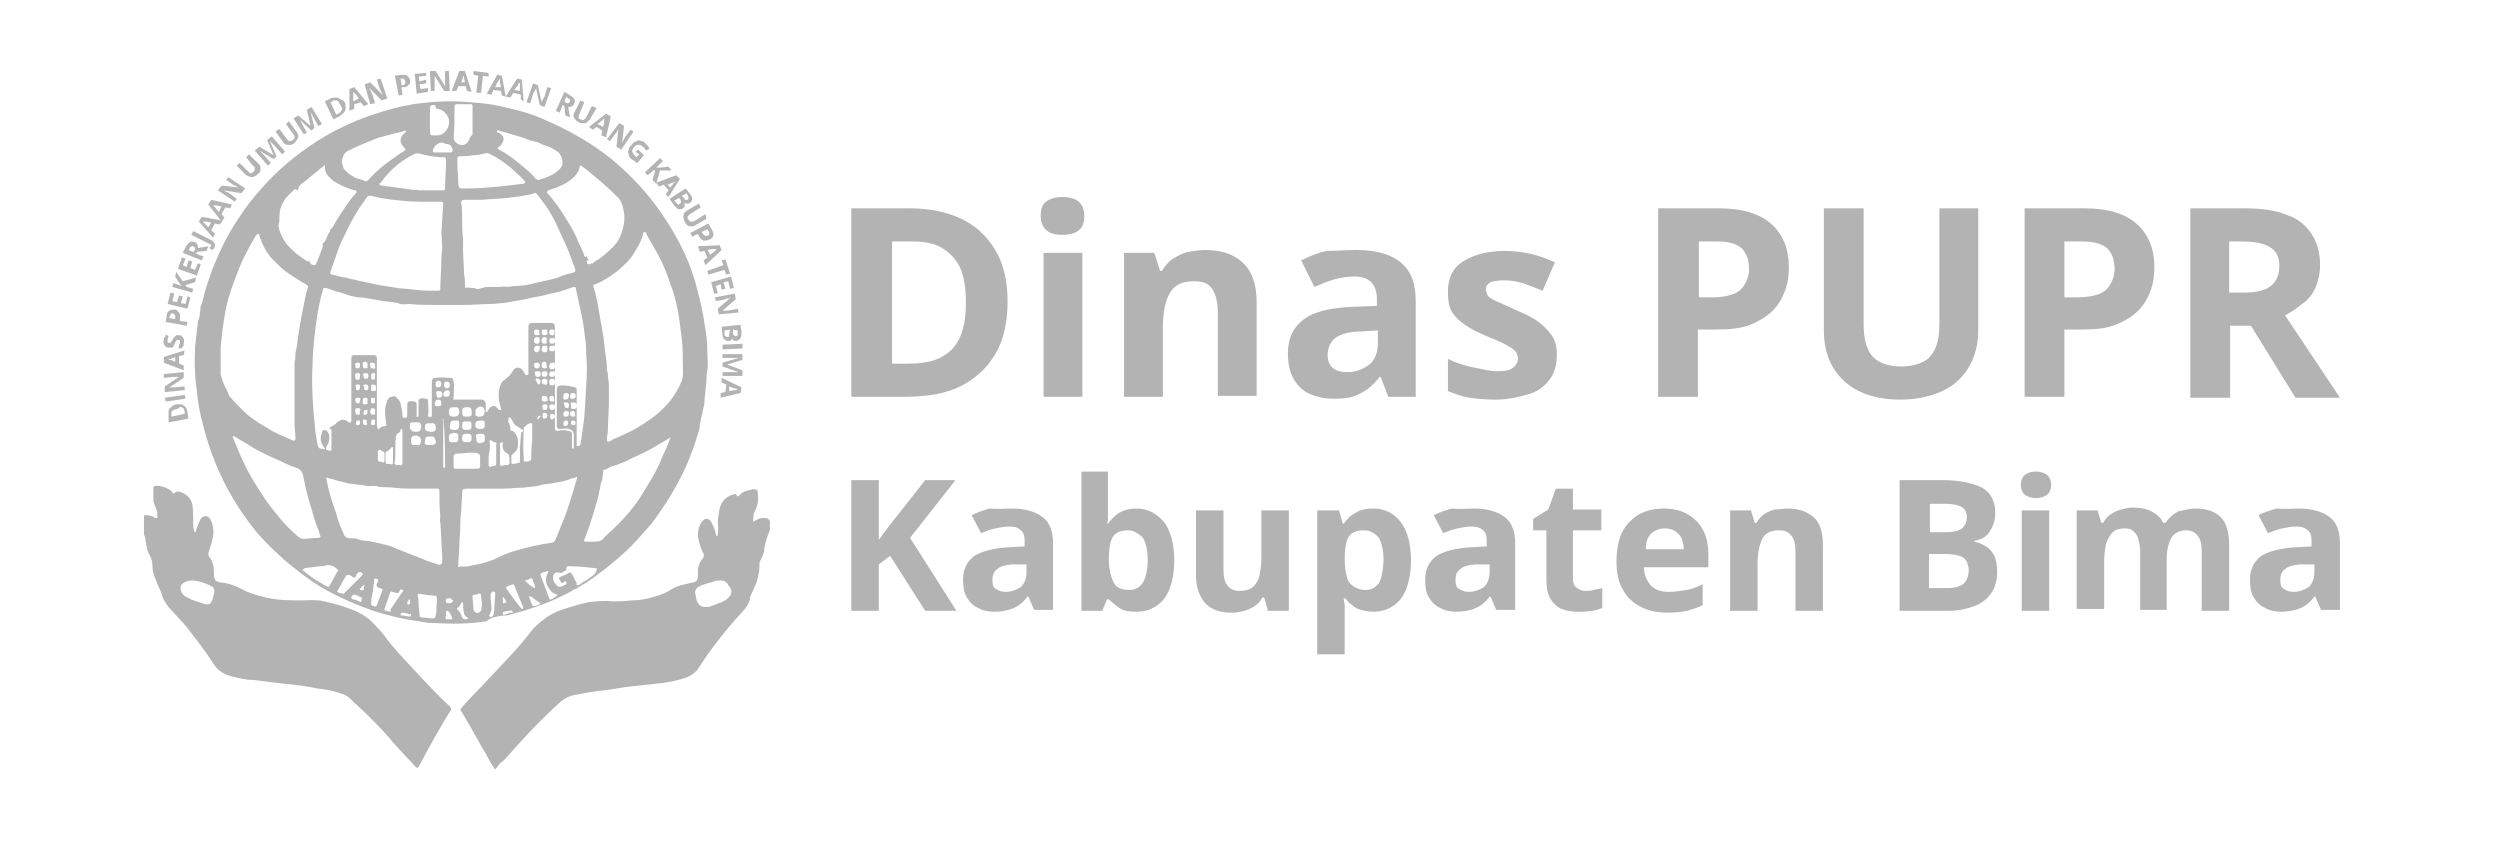 <?xml version="1.0" encoding="utf-8"?>
<!-- Generator: Adobe Illustrator 26.4.1, SVG Export Plug-In . SVG Version: 6.00 Build 0)  -->
<svg version="1.1" id="Layer_1" xmlns="http://www.w3.org/2000/svg" xmlns:xlink="http://www.w3.org/1999/xlink" x="0px" y="0px"
	 viewBox="0 0 264 91" style="enable-background:new 0 0 264 91;" xml:space="preserve">
<style type="text/css">
	.st0{fill:#B3B3B3;}
</style>
<g>
	<path class="st0" d="M81.2,54.9c-0.1-0.2-0.3-0.2-0.5-0.2c-0.2,0-0.4,0-0.6,0.1c-0.2,0.1-0.4,0.2-0.6,0.3c0.1-0.4,0-0.7,0.2-1.1
		c0.4-0.7,0.4-1.4,0.3-2.1c0-0.1,0-0.2-0.2-0.2c-0.1,0-0.3-0.1-0.4,0c-0.5,0.1-1,0.2-1.3,0.6c-0.1,0.1-0.2,0.2-0.3,0
		c-0.1-0.1-0.2-0.2-0.3-0.1c-0.8,0.2-1.3,0.7-1.5,1.5c-0.1,0.4-0.1,0.8-0.2,1.2c0,0.5,0.1,1,0,1.5c0,0.1,0,0.2-0.1,0.2
		c-0.1,0-0.1-0.1-0.1-0.2c-0.1-0.5-0.3-0.9-0.5-1.3c-0.3-0.4-0.6-0.4-0.9-0.1c-0.4,0.5-0.5,1-0.5,1.6c0.1,0.7,0.3,1.3,0.6,1.9
		c0.1,0.2,0,0.3-0.1,0.5c-0.3,0.3-0.4,0.7-0.5,1.1c0,0.3,0,0.5,0,0.8c0,0.3-0.2,0.6-0.5,0.6c-0.8,0.2-1.7,0.3-2.4,0.8
		c-0.6,0.4-1.3,0.6-2,0.8c-0.7,0.2-1.4,0.3-2.1,0.3c-0.7,0.1-1.4,0.1-2.1,0.1c-0.8-0.1-1.7,0-2.5,0.1c-0.9,0.2-1.9,0.5-2.8,0.8
		c-1.2,0.4-2.1,1.1-3,2c-0.4,0.5-0.8,1-1.2,1.5c-1.2,1.4-2.4,2.6-3.6,3.9c-0.9,1-1.9,1.9-2.8,3c-0.1,0.1-0.1,0.2,0,0.3
		c0.8,1.3,1.5,2.6,2.3,4c0.4,0.6,0.7,1.3,1.1,1.9c0.2,0.3,0.2,0.3,0.4,0c0.2-0.3,0.4-0.5,0.7-0.7c1.2-1.3,2.3-2.6,3.5-3.8
		c0.8-0.8,1.6-1.6,2.4-2.3c0.4-0.4,1-0.7,1.5-0.8c1.1-0.2,2.1-0.4,3.2-0.5c0.9-0.1,1.8-0.3,2.7-0.4c0.9-0.1,1.9-0.2,2.8-0.3
		c1.1-0.1,2.2-0.3,3.3-0.7c0.4-0.2,0.7-0.4,1-0.7c0.4-0.6,0.8-1.2,1.2-1.8c1.1-1.5,2.3-3,3.6-4.4c0.4-0.4,0.7-0.9,0.8-1.4
		c0-0.3,0.2-0.5,0.3-0.8c0.4-0.8,0.7-1.7,0.7-2.7c0-0.2,0-0.4,0.1-0.5c0.2-0.4,0.4-0.8,0.4-1.2c0.1-0.7,0.3-1.3,0.6-2
		c0-0.3,0-0.7,0-1C81.3,55,81.3,55,81.2,54.9z M77.1,62.9c-0.2,0.3-0.5,0.5-0.9,0.7c-0.4,0.1-0.7,0.3-1.1,0.4
		c-0.2,0.1-0.4,0.1-0.6,0.1c-0.5,0-0.7-0.2-0.9-0.6c-0.1-0.3-0.1-0.6-0.2-0.9c0-0.3,0.1-0.4,0.3-0.6c0.5-0.3,1.1-0.4,1.7-0.6
		c0.2-0.1,0.4-0.1,0.7-0.1c0.4,0,0.7,0.2,0.8,0.5C77.3,62.2,77.3,62.6,77.1,62.9z"/>
	<path class="st0" d="M43.6,70.6c-1.1-1.2-2.2-2.3-3.1-3.6c-0.4-0.5-0.9-1-1.4-1.5c-0.7-0.6-1.5-1-2.4-1.3c-0.8-0.3-1.6-0.5-2.5-0.7
		c-0.8-0.2-1.5-0.1-2.3-0.1c-1.3,0-2.5,0-3.8-0.3c-0.8-0.2-1.6-0.4-2.4-0.8c-0.7-0.4-1.5-0.7-2.4-0.8c-0.6-0.1-0.7-0.3-0.7-0.9
		c0-0.7-0.1-1.3-0.5-1.8c-0.1-0.1-0.1-0.3-0.1-0.4c0.2-0.6,0.4-1.2,0.5-1.8c0.1-0.6,0-1.2-0.3-1.8c-0.3-0.4-0.7-0.4-1,0
		c-0.2,0.4-0.4,0.8-0.5,1.2c0,0.1,0,0.2-0.1,0.2c-0.1,0-0.1-0.1-0.1-0.2c-0.1-0.3-0.1-0.6-0.1-0.9c0-0.6,0-1.3-0.1-1.9
		c-0.2-0.7-0.8-1.2-1.5-1.3c-0.1,0-0.2,0-0.3,0.1c-0.1,0.2-0.2,0.1-0.3,0c-0.1-0.2-0.3-0.3-0.5-0.4c-0.4-0.2-0.8-0.3-1.2-0.3
		c-0.1,0-0.3,0-0.3,0.2c0,0.5,0,0.9,0,1.4c0.1,0.6,0.5,1,0.4,1.6c0,0.1,0.1,0.1,0,0.2c-0.1,0-0.1,0-0.2,0c-0.3-0.2-0.6-0.3-1-0.3
		c-0.2,0-0.2,0-0.2,0.2c0,0.6,0,1.2,0,1.8c0,0,0,0.1,0,0.1c0.2,0.2,0.1,0.5,0.2,0.7c0.1,0.5,0.1,1,0.4,1.4c0.2,0.4,0.3,0.8,0.3,1.2
		c0,0.4,0.1,0.9,0.3,1.3c0.2,0.6,0.5,1.1,0.7,1.7c0.1,0.5,0.4,0.9,0.7,1.3c0.6,0.7,1.3,1.4,1.9,2.1c0.9,1.2,1.9,2.4,2.7,3.7
		c0.5,0.8,1.1,1.3,2,1.5c0.8,0.2,1.5,0.4,2.3,0.4c0.8,0.1,1.6,0.2,2.4,0.3c0.9,0.1,1.8,0.2,2.7,0.3c0.6,0.1,1.2,0.2,1.7,0.3
		c0.8,0.1,1.6,0.2,2.4,0.5c0.4,0.1,0.8,0.3,1.1,0.6c0.6,0.6,1.3,1.2,1.9,1.8c0.9,0.9,1.8,1.8,2.6,2.8c0.8,0.9,1.6,1.7,2.4,2.6
		c0.1,0.1,0.2,0.1,0.3,0c0.3-0.6,0.6-1.1,0.9-1.7c0.8-1.4,1.6-2.9,2.5-4.3c0.1-0.1,0-0.2,0-0.3C46.2,73.4,44.9,72,43.6,70.6z
		 M22.6,62.7c-0.1,0.3-0.1,0.5-0.2,0.7c-0.1,0.3-0.3,0.5-0.7,0.4c-0.7-0.2-1.4-0.4-2.1-0.8c-0.5-0.3-0.7-0.9-0.4-1.3
		c0.2-0.2,0.6-0.4,1-0.4c0.7,0,1.3,0.2,1.9,0.5C22.6,62,22.7,62.2,22.6,62.7z"/>
	<path class="st0" d="M52.1,65.2c0.4-0.1,0.8-0.2,1.2-0.2c0.3,0,0.6-0.1,0.9-0.2c0.8-0.2,1.5-0.4,2.3-0.7c0.9-0.3,1.7-0.6,2.5-1
		c0.6-0.3,1.1-0.5,1.7-0.9c0,0,0.1,0,0.1,0c0.8-0.5,1.7-1,2.4-1.6c1-0.7,1.9-1.5,2.8-2.3c1-0.9,1.9-2,2.8-3c1.5-2,2.8-4.1,3.8-6.4
		c0.4-1,0.8-2,1.1-3.1c0.1-0.3,0.2-0.6,0.2-0.9c0.1-0.4,0.1-0.7,0.2-1c0.1-0.3,0.1-0.6,0.2-0.9c0.1-0.3,0.1-0.6,0.1-0.9
		c0.1-0.6,0.1-1.2,0.2-1.8c0-0.4,0-0.8,0.1-1.2c0.1-0.6,0-1.2,0-1.8c0-1-0.1-2.1-0.3-3.1c-0.2-1.5-0.6-3-1-4.5
		c-0.8-2.7-2.1-5.1-3.7-7.4c-1.4-2-3.1-3.8-5-5.4c-2.2-1.8-4.7-3.2-7.3-4.3c-1.3-0.6-2.8-1-4.2-1.3c-1.6-0.4-3.3-0.5-5-0.6
		c-0.9,0-1.9,0-2.8,0.1c-0.7,0.1-1.5,0.1-2.2,0.3c-1.3,0.2-2.6,0.6-3.8,1c-2.1,0.7-4,1.6-5.9,2.8c-2.2,1.4-4.1,3-5.8,4.9
		c-0.9,1-1.7,2-2.4,3.1c-1.2,1.7-2.1,3.6-2.9,5.6c-0.3,0.9-0.7,1.9-0.9,2.9c-0.1,0.2-0.1,0.5-0.2,0.7c-0.2,0.3-0.1,0.7-0.2,1
		c0,0.3-0.1,0.6-0.2,0.9c-0.1,0.9-0.2,1.7-0.3,2.6c0,0.9-0.1,1.7,0,2.6c0,0.7,0.1,1.5,0.2,2.2c0.1,1.1,0.3,2.2,0.6,3.3
		c0.7,2.9,1.8,5.6,3.3,8.1c0.6,1,1.3,2,2,2.9c1,1.3,2.2,2.4,3.4,3.5c0.5,0.4,1,0.8,1.5,1.2c0,0,0,0,0,0c0.5,0.4,1,0.7,1.5,1.1
		c0.4,0.2,0.7,0.5,1.2,0.7c0.1,0.1,0.2,0.1,0.3,0.2c1.5,0.8,3.1,1.5,4.8,2.1c1.6,0.5,3.2,0.9,4.8,1.1c0.5,0.1,1,0.2,1.5,0.2
		c0,0,0.1,0,0.1,0c0,0,0.1,0,0.1,0c1.8,0.1,3.7,0.1,5.5-0.2C51.7,65.3,51.9,65.3,52.1,65.2z M48.4,59.6c0,0,0-0.1,0-0.2
		c0.1-1.1,0.1-2.2,0.2-3.4c0-0.6,0-1.3,0.1-1.9c0-0.7,0.1-1.4,0.1-2.1c0-0.3,0.1-0.4,0.5-0.4c0.4,0,0.7,0,1.1,0c0.4,0,0.9,0,1.3,0
		c0.5,0,0.9,0,1.4,0c0.7,0,1.4-0.1,2.1-0.1c0.7-0.1,1.4-0.1,2-0.3c0.4-0.1,0.9-0.1,1.3-0.2c0.6-0.1,1.3-0.2,1.9-0.5
		c0.1,0,0.3,0,0.4-0.1c0.1-0.1,0.2,0,0.1,0.2c-0.2,0.7-0.4,1.4-0.6,2c-0.3,1-0.6,1.9-1,2.8c-0.2,0.6-0.5,1.2-0.7,1.7
		c-0.1,0.1-0.2,0.2-0.3,0.2c-1.4,0.2-2.7,0.5-4,0.9c-0.8,0.2-1.5,0.6-2.2,0.9c-0.6,0.2-1.1,0.4-1.7,0.5c-0.6,0.1-1.1,0.3-1.7,0.2
		C48.3,59.9,48.4,60,48.4,59.6z M50.7,44.4c0.4,0,0.5,0,0.5,0.4c0,0.4-0.1,0.5-0.5,0.5c-0.3,0-0.5-0.1-0.5-0.3
		C50.2,44.5,50.2,44.5,50.7,44.4z M50.2,43.5c0-0.4,0.4-0.7,0.8-0.5c0,0,0.1,0.1,0.1,0.1c0.1,0.2,0.1,0.5,0,0.7
		C51,44,50.7,44,50.5,44C50.2,43.9,50.2,43.9,50.2,43.5z M50.7,45.8c0.4,0,0.5,0,0.5,0.5c0,0.4-0.1,0.4-0.5,0.5
		c-0.3,0-0.4-0.1-0.4-0.5C50.2,45.9,50.3,45.8,50.7,45.8z M51.7,46.7c0-0.1,0-0.1,0-0.2c0.1,0,0.1,0,0.2,0c0.1,0.1,0.2,0.2,0.4,0.2
		c0.1,0,0.2,0.1,0.1,0.3c0,0.7,0,1.4,0,2c0,0.1-0.1,0.2-0.2,0.2c-0.1,0-0.2,0-0.4,0.1c-0.2,0-0.2-0.1-0.2-0.2c0-0.3,0-0.6,0-1
		C51.7,47.6,51.8,47.1,51.7,46.7z M55,46.1c-0.1,0.9-0.1,1.7-0.1,2.6c0,0.1,0,0.2-0.2,0.2c-0.2,0-0.3,0.1-0.5,0.1
		C54,49,54,48.9,54,48.8c0-0.2,0-0.4,0-0.6c0-0.1,0-0.2,0.1-0.2c0.4-0.3,0.6-0.6,0.6-1.1c0-0.4,0-0.7-0.2-1
		c-0.1-0.2-0.2-0.3-0.4-0.4c-0.1,0-0.2,0-0.2-0.2c0-0.2-0.1-0.5-0.2-0.7c-0.1-0.1,0-0.2,0-0.4c0-0.1,0-0.1,0.1-0.1
		c0.1,0,0.1,0,0.2,0.1c0,0.1,0,0.1,0.1,0.2c0.1,0.2,0.2,0.5,0.5,0.6c0.2,0.1,0.4,0.3,0.6,0.4c0.1,0,0,0.1,0,0.2
		C55,45.6,55,45.9,55,46.1z M53.6,47.9c0.2,0.1,0.1,0.2,0.2,0.4c0,0.2,0,0.4,0,0.6c0,0.1-0.1,0.2-0.2,0.2c-0.2,0-0.4,0-0.6,0.1
		c-0.1,0-0.2,0-0.2-0.2c0-0.3,0-0.6,0-0.9c0,0,0,0,0,0c0-0.4,0-0.8,0-1.2c0-0.1,0.1-0.2,0.2-0.2c0.1,0,0.1,0.1,0.1,0.2
		C53,47.3,53.2,47.7,53.6,47.9z M56.1,48.4c0,0.1,0,0.2-0.2,0.3c-0.6,0.1-0.6,0.1-0.6-0.5c-0.1-1,0-1.9,0-2.9c0-0.3,0.3-0.3,0.4-0.5
		c0,0,0,0,0,0c0.5-0.2,0.5-0.2,0.5,0.3c0,0.5,0,1,0,1.5c0,0,0,0,0,0C56.1,47.3,56.1,47.9,56.1,48.4z M56.7,35.4
		c-0.2,0-0.3-0.1-0.3-0.3c0-0.3,0.1-0.3,0.3-0.3c0.2,0,0.3,0.1,0.2,0.3C57.1,35.3,57,35.4,56.7,35.4z M56.9,40.6
		c-0.2,0-0.1-0.1-0.2-0.2c0-0.1-0.1-0.1-0.1-0.2c0-0.1-0.1-0.1,0-0.2c0.1-0.1,0.2,0,0.3,0c0.1,0.1,0.2,0.2,0.2,0.3
		C57,40.5,57,40.6,56.9,40.6z M57,44.1c-0.1,0.1-0.1,0.2-0.3,0.1c0-0.1,0.1-0.1,0.1-0.2c0-0.1,0.1-0.1,0.2-0.1
		C57.1,43.9,57.1,44,57,44.1z M56.7,36.3c-0.2,0-0.3-0.1-0.3-0.3c0-0.3,0.1-0.4,0.3-0.4c0.2,0,0.3,0.1,0.3,0.3
		C57,36.2,56.9,36.3,56.7,36.3z M56.8,36.5c0.2,0,0.2,0.1,0.2,0.3c0,0.3-0.1,0.3-0.3,0.4c-0.2,0-0.3-0.1-0.3-0.3
		C56.4,36.6,56.5,36.5,56.8,36.5z M56.7,38.9c-0.2,0-0.3-0.1-0.3-0.3c0-0.3,0.1-0.3,0.3-0.3c0.2,0,0.3,0.1,0.3,0.3
		C57,38.8,56.9,38.9,56.7,38.9z M56.8,39.2c0.2,0,0.3,0.1,0.3,0.3c0,0.2-0.1,0.3-0.3,0.3c-0.2,0-0.3-0.1-0.3-0.3
		C56.4,39.3,56.5,39.2,56.8,39.2z M57.5,35.4c-0.2,0-0.3-0.1-0.3-0.3c0-0.3,0.1-0.3,0.3-0.3c0.3,0,0.3,0.1,0.3,0.3
		C57.9,35.3,57.7,35.4,57.5,35.4z M57.5,43.6c0.2,0,0.3,0.1,0.3,0.3c0,0.2-0.1,0.3-0.3,0.3c-0.2,0-0.2-0.1-0.2-0.3
		C57.3,43.7,57.3,43.6,57.5,43.6z M57.6,42.7c0.2,0,0.2,0.1,0.2,0.3c0,0.2-0.1,0.3-0.3,0.3c-0.2,0-0.2-0.2-0.2-0.3
		C57.2,42.7,57.4,42.7,57.6,42.7z M57.5,42.4c-0.2,0-0.3-0.1-0.3-0.3c0-0.3,0.1-0.3,0.3-0.3c0.2,0,0.3,0.1,0.3,0.3
		C57.9,42.4,57.7,42.4,57.5,42.4z M57.5,36.3c-0.2,0-0.3-0.1-0.3-0.3c0-0.3,0.1-0.4,0.3-0.4c0.2,0,0.3,0.1,0.2,0.4
		C57.8,36.2,57.7,36.3,57.5,36.3z M57.6,36.5c0.2,0,0.2,0.1,0.2,0.3c0,0.3,0,0.4-0.3,0.4c-0.2,0-0.3-0.1-0.3-0.3
		C57.2,36.6,57.3,36.5,57.6,36.5z M57.5,38.9c-0.2,0-0.3-0.1-0.3-0.3c0-0.3,0.1-0.4,0.3-0.4c0.2,0,0.2,0.1,0.2,0.3
		C57.8,38.8,57.8,38.9,57.5,38.9z M57.5,39.8c-0.2,0-0.3-0.1-0.3-0.3c0-0.2,0.1-0.3,0.3-0.3c0.3,0,0.3,0.1,0.3,0.3
		C57.8,39.7,57.7,39.8,57.5,39.8z M57.8,40.3c0,0.3-0.1,0.4-0.3,0.3c-0.1,0-0.3-0.1-0.3-0.2c0-0.3,0.1-0.4,0.3-0.4
		C57.8,40,57.8,40.2,57.8,40.3z M58.3,35.4c-0.2,0-0.3-0.1-0.3-0.3c0-0.3,0.1-0.3,0.3-0.3c0.3,0,0.3,0.1,0.2,0.3
		C58.6,35.3,58.5,35.4,58.3,35.4z M58.4,42.7c0.2,0,0.2,0.2,0.2,0.3c0,0.2-0.1,0.3-0.3,0.3c-0.2,0-0.3-0.2-0.3-0.3
		C58,42.7,58.2,42.7,58.4,42.7z M58.3,43.7c0.2,0,0.3,0.1,0.3,0.3c0,0.2-0.2,0.2-0.3,0.3c-0.1,0-0.2-0.1-0.2-0.2
		C58.1,43.8,58.1,43.7,58.3,43.7z M58.3,42.4c-0.2,0-0.3-0.1-0.3-0.3c0-0.2,0.1-0.3,0.3-0.3c0.2,0,0.2,0.2,0.2,0.3
		C58.6,42.3,58.5,42.4,58.3,42.4z M58.3,40.7c-0.2,0-0.3-0.1-0.3-0.3c0-0.3,0.1-0.4,0.3-0.4c0.2,0,0.3,0.1,0.3,0.3
		C58.6,40.6,58.5,40.7,58.3,40.7z M58.3,39.8c-0.2,0-0.3-0.1-0.3-0.2c0-0.3,0.1-0.4,0.4-0.4c0.2,0,0.2,0.1,0.2,0.3
		C58.6,39.7,58.5,39.8,58.3,39.8z M58.4,36.5c0.2,0,0.2,0.1,0.2,0.3c0,0.2-0.1,0.3-0.3,0.3c-0.2,0-0.3,0-0.3-0.3
		C58,36.6,58.1,36.5,58.4,36.5z M58.4,35.7c0.2,0,0.2,0.1,0.2,0.3c0,0.2-0.1,0.3-0.3,0.3c-0.2,0-0.3-0.1-0.3-0.3
		C58,35.7,58.2,35.7,58.4,35.7z M58.4,38.3c0.3,0,0.2,0.2,0.2,0.4c0,0.2-0.1,0.3-0.3,0.3c-0.2,0-0.3-0.1-0.3-0.3
		C58,38.4,58.1,38.3,58.4,38.3z M60.5,44c-0.2,0-0.3-0.1-0.3-0.3c0-0.3,0.2-0.3,0.3-0.3c0.2,0,0.2,0.1,0.2,0.3
		C60.8,44,60.7,44,60.5,44z M60.5,44.9c-0.1,0-0.2-0.1-0.2-0.2c0-0.1,0-0.3,0.2-0.3c0.2,0,0.3,0.1,0.3,0.3
		C60.8,44.9,60.6,44.9,60.5,44.9z M60.6,42.5c0.3,0,0.3,0.2,0.3,0.4c0,0.2-0.1,0.3-0.3,0.3c-0.3,0-0.3-0.1-0.3-0.4
		C60.2,42.5,60.3,42.5,60.6,42.5z M60.2,41.9c0-0.3,0.1-0.4,0.3-0.4c0.2,0,0.3,0.1,0.3,0.3c0,0.2-0.1,0.3-0.3,0.3
		C60.4,42.2,60.2,42.1,60.2,41.9z M53.5,63.6c-0.1,0.1-0.2,0-0.3,0.1c-0.1,0-0.1,0-0.1-0.1c0-0.2,0-0.4,0-0.5c0-0.1,0.1,0,0.1,0
		c0.1,0.1,0.1,0.2,0.2,0.3C53.4,63.5,53.5,63.6,53.5,63.6z M52.3,62.7c0,0.5-0.1,1-0.1,1.4c0,0.1,0,0.3,0,0.4l0,0
		c-0.1,0.1,0,0.3-0.1,0.4c0,0.2-0.2,0.3-0.4,0.2c-0.2-0.1,0.1-0.1,0-0.2c0,0,0-0.1-0.1-0.1c0,0,0.1,0,0.1,0.1
		c0.1-0.2,0.2-0.4,0.2-0.6c0-0.5-0.1-1-0.1-1.5c0-0.2,0.2-0.4,0.4-0.3C52.3,62.5,52.3,62.6,52.3,62.7z M54,64.7
		c-0.3,0-0.5,0.2-0.7,0.2c0,0,0,0,0,0c-0.1,0-0.2,0.1-0.2-0.1c0-0.2,0.1-0.2,0.2-0.2c0.2-0.1,0.3-0.1,0.5-0.1c0.2-0.1,0.3,0,0.4,0.2
		C54.1,64.6,54.1,64.7,54,64.7z M55.2,64.3c-0.1,0-0.1,0-0.2-0.1c-0.5-0.6-1-1.3-1.5-2c-0.1-0.2-0.1-0.2,0.1-0.3
		c0.2-0.1,0.3-0.1,0.6-0.2c0,0,0.1,0,0.1,0.1c0.3,0.7,0.6,1.5,0.9,2.2C55.3,64.2,55.3,64.2,55.2,64.3z M55.5,61.3
		c0.1,0,0.2-0.1,0.3-0.1c0.4-0.2,0.4-0.2,0.5,0.2c0.1,0.2,0.2,0.4,0.2,0.6c0,0.1-0.1,0.1-0.1,0.1c-0.3-0.2-0.6-0.4-0.9-0.7
		C55.4,61.4,55.4,61.3,55.5,61.3z M57,63.8c-0.2,0.1-0.4,0.2-0.6,0.2c-0.1,0-0.2,0-0.2-0.1c-0.1-0.3-0.2-0.5-0.3-0.8
		c0,0-0.1-0.1,0-0.1c0-0.1,0.1,0,0.2,0c0.3,0.2,0.6,0.5,1,0.7C57.1,63.7,57,63.7,57,63.8z M58.2,63.3c-0.1,0-0.2,0-0.2-0.1
		c-0.3-0.8-0.6-1.6-0.9-2.4c0-0.1-0.1-0.2,0.1-0.3c0.2-0.1,0.4-0.1,0.6-0.2c0,0,0.1,0,0.1,0c0,0,0,0.1,0,0.1
		c-0.4,0.7-0.3,1.3,0.2,1.9c0.2,0.3,0.4,0.4,0.8,0.5C58.6,63.1,58.4,63.2,58.2,63.3z M62.3,61c-0.4,0.3-0.8,0.5-1.2,0.8c0,0,0,0,0,0
		c0,0,0,0,0,0C61,61.9,60.8,62,60.8,62c0.1-0.1,0.2-0.1,0.3-0.2c-0.1,0-0.3,0-0.2-0.2c0-0.1,0-0.1-0.1-0.2c-0.1-0.2-0.2-0.4-0.3-0.6
		c-0.2-0.4-0.3-0.4-0.6-0.2c-0.2,0.1-0.4,0.2-0.7,0.3c-0.2,0.1-0.2,0.2-0.1,0.3c0,0.1,0.1,0.1,0.1,0.2c0.1,0.2,0.2,0.2,0.3,0.1
		c0.1-0.1,0.3-0.2,0.3,0c0.1,0.1-0.1,0.3-0.2,0.3c-0.4,0.2-0.6,0.3-0.9-0.1c-0.2-0.2-0.3-0.4-0.3-0.7c0-0.4,0.3-0.7,0.7-0.5
		c0.1,0,0.2,0,0.2,0c0.2-0.1,0.3-0.2,0.5-0.3c0,0,0,0,0-0.1c0-0.4,0.3-0.3,0.4-0.3c0.9,0,1.8,0.1,2.7,0.2c0.1,0,0.2,0.1,0.1,0.2
		C62.9,60.6,62.6,60.8,62.3,61z M70.8,46.2c-0.2,0.6-0.5,1.3-0.8,1.9c-0.3,0.8-0.7,1.6-1.1,2.3c-0.5,0.8-0.9,1.5-1.4,2.3
		c-0.9,1.3-1.9,2.4-3.1,3.5c-0.2,0.2-0.5,0.4-0.7,0.7c-0.2,0.2-0.5,0.3-0.8,0.3c-0.1,0-0.2,0-0.2,0c0,0,0,0,0,0c-0.3,0-0.6,0-0.9,0
		c-0.1,0-0.2-0.1-0.1-0.2c0.4-1,0.7-1.9,1-2.9c0.2-0.8,0.5-1.5,0.6-2.3c0.1-0.3,0.1-0.7,0.2-0.9c0.2-0.4,0.1-0.7,0.2-1.1
		c0-0.1,0-0.2,0.1-0.2c0.4,0,0.6-0.4,1-0.4c0.4-0.1,0.7-0.3,1.1-0.4c0.6-0.3,1.2-0.6,1.9-0.9c1-0.5,2-1.1,3-1.7c0.1,0,0.1-0.1,0.2,0
		C70.9,46.1,70.8,46.1,70.8,46.2z M66.9,26.8c0.4-0.6,0.8-1.3,1-2c0-0.1,0-0.3,0.2-0.3c0.1,0,0.2,0.2,0.2,0.3
		c0.4,0.7,0.8,1.4,1.2,2.1c0.6,1.1,1,2.2,1.4,3.4c0.4,1,0.6,2.1,0.8,3.2c0.1,0.7,0.2,1.5,0.3,2.3c0.1,0.8,0.1,1.6,0.1,2.4
		c0,0.7,0.1,1.4-0.1,2c-0.3,0.8-0.7,1.4-1.2,2.1c-0.5,0.6-1,1.1-1.5,1.5c-0.9,0.7-1.8,1.3-2.8,1.8c-0.4,0.2-0.9,0.4-1.3,0.6
		c-0.3,0.1-0.5,0.2-0.8,0.4c-0.3,0.1-0.3,0-0.3-0.2c0-0.4,0.1-0.7,0.1-1.1c0,0,0-0.1,0-0.1c0-0.9,0.1-1.8,0.1-2.7c0-0.5,0-0.9,0-1.4
		c0-0.4,0-0.8-0.1-1.2c0-0.3,0-0.5-0.1-0.8c0,2.1,0,4.2,0,6.3l0,0c0-2.1,0-4.2,0-6.3c0-0.7-0.1-1.3-0.2-2c-0.1-0.6-0.1-1.1-0.2-1.7
		c-0.2-1.1-0.4-2.2-0.6-3.4c-0.1-0.5-0.2-1-0.4-1.6c-0.1-0.3,0-0.4,0.2-0.4c0.8-0.3,1.5-0.8,2.2-1.3C65.8,28.1,66.5,27.5,66.9,26.8z
		 M61.2,17.7c0-0.2,0.1-0.3,0.3-0.1c0.3,0.2,0.6,0.4,0.9,0.7c1,0.8,1.9,1.6,2.8,2.5c0.5,0.5,0.6,1.1,0.7,1.7c0.1,0.6,0,1.3-0.2,1.9
		c-0.2,0.7-0.6,1.4-1.2,1.9c-0.4,0.4-0.9,0.8-1.3,1.1c-0.2,0.1-0.4,0.2-0.6,0.4c-0.1,0.1-0.2,0-0.2-0.1c0,0.2,0,0.2-0.2,0.2
		c-0.2,0-0.2-0.1-0.2-0.2c-0.1-0.1-0.1-0.2,0.1-0.2c0.1,0,0.1-0.1,0-0.1C62,27.2,62,27.2,62,27.1c0,0,0-0.1-0.1,0
		c-0.1,0.1-0.2,0-0.2-0.1c-0.2-0.7-0.6-1.2-0.8-1.9c-0.3-0.6-0.6-1.2-1-1.8c-0.4-0.6-0.7-1.2-1.2-1.8c-0.3-0.4-0.6-0.8-0.9-1.1
		c-0.1-0.1,0-0.2,0.1-0.3c0.3-0.1,0.6-0.2,0.9-0.3c0.7-0.3,1.3-0.6,1.8-1.1C60.9,18.4,61.1,18.1,61.2,17.7z M52.9,30.3
		C52.9,30.3,52.9,30.3,52.9,30.3L52.9,30.3c-0.1,0-0.1,0-0.1,0c-0.4,0-0.8,0-1.2,0c-0.2,0-0.4,0-0.6,0.1c-0.2,0-0.5,0.2-0.7,0.1
		c-0.2-0.1-0.4-0.1-0.6-0.1c-0.2,0-0.3-0.1-0.5,0c-0.1,0-0.1-0.1-0.1-0.1c0-0.1,0-0.2,0-0.3c0-0.3,0-0.7-0.1-1
		c0-0.9-0.1-1.7-0.1-2.6c0-0.4,0-0.8,0-1.2c-0.1-0.7-0.1-1.4-0.1-2.1c0-0.6,0-1.1-0.1-1.7c0-0.2,0.1-0.3,0.3-0.3c0.6,0,1.2,0,1.9,0
		c0.9-0.1,1.8-0.1,2.7-0.2c0.5-0.1,1-0.1,1.5-0.2c0.4-0.1,0.9-0.1,1.3-0.3c0.1-0.1,0.2,0,0.3,0.1c0.3,0.3,0.4,0.6,0.7,0.9
		c0.6,0.8,1.1,1.7,1.5,2.6c0.5,1.1,1.1,2.3,1.5,3.5c0.1,0.3,0.2,0.5,0.3,0.8c0.1,0.3,0.1,0.4-0.2,0.5c-0.4,0.1-0.9,0.2-1.3,0.4
		c-1,0.4-2.1,0.5-3.1,0.8c-0.5,0.1-1.1,0.2-1.7,0.2c-0.3,0-0.6,0.1-0.9,0.1C53.1,30.2,53,30.3,52.9,30.3
		C52.9,30.3,52.9,30.3,52.9,30.3z M52.5,13.8c0.1-0.1,0.2,0,0.2,0c0.4,0.1,0.7,0.2,1.1,0.3c0.5,0.2,1.1,0.3,1.6,0.5
		c0.4,0.2,0.8,0.3,1.3,0.4c0.1,0,0.8,0.4,1,0.4c0.3,0.1,0.7,0.3,1,0.5c0.4,0.2,0.7,0.7,0.7,1.3c0,0.4-0.3,0.7-0.7,1
		c-0.5,0.4-1.2,0.6-1.8,0.8c-0.1,0-0.2,0-0.3-0.1c-0.5-0.6-1-1-1.6-1.5c-0.7-0.6-1.5-1.2-2.3-1.6c-0.2-0.1-0.2-0.2,0-0.3
		c0.2-0.1,0.3-0.3,0.4-0.5c0.2-0.4,0-0.8-0.5-1c0,0,0,0-0.1,0C52.5,13.9,52.4,13.9,52.5,13.8z M51.2,16.2c0.2-0.1,0.4,0,0.6,0.1
		c1.2,0.6,2.2,1.4,3.1,2.3c0.2,0.2,0.4,0.4,0.5,0.5c0.1,0.1,0.1,0.2-0.1,0.3c-0.8,0.1-1.7,0.2-2.6,0.3c-1.1,0.1-2.2,0.2-3.3,0.2
		c-0.2,0-0.3,0-0.5,0c-0.4,0-0.4,0-0.5-0.4c0-0.7-0.1-1.5-0.1-2.2c0-0.2,0-0.4,0-0.6c0-0.2,0.2-0.2,0.3-0.2c0.4,0,0.9,0,1.3-0.1
		C50.4,16.4,50.8,16.3,51.2,16.2z M48,11.2c0-0.1,0.1-0.2,0.2-0.2c0.5,0,1,0,1.5,0c0.2,0,0.2,0.1,0.2,0.3c0,0.5,0,1,0,1.4
		c0,0.5,0,0.9,0,1.4c0,0.1,0,0.2-0.1,0.2c-0.1,0-0.1,0.2-0.2,0.3c-0.1,0.4-0.5,0.8-0.9,0.7c-0.4,0-0.8-0.4-0.8-0.8
		C48,13.5,48,12.4,48,11.2z M47.8,15.8c0,0.1,0,0.3-0.2,0.3c-0.3,0-0.6,0-0.9,0c-0.3,0-0.5,0-0.8,0c-0.2,0-0.2-0.1-0.2-0.2
		c0.1-0.4,0.3-0.6,0.7-0.8c0.3-0.1,0.5,0,0.7,0.1C47.6,15.2,47.7,15.5,47.8,15.8z M45.6,11.1c0.2,0,0.4-0.1,0.4,0.2
		c0,0.1,0.1,0.2,0.2,0.2c0.5,0,1.1,0.6,1.2,1.1c0.1,0.6-0.1,1.1-0.6,1.5c-0.2,0.1-0.3,0.2-0.8,0.2c-0.6,0-0.6,0-0.6-0.6
		c0-0.8,0-1.6,0-2.4C45.5,11.2,45.5,11.1,45.6,11.1z M43.9,16.2c0.1,0,0.2,0,0.3,0c0.8,0.2,1.6,0.4,2.5,0.4c0.4,0,0.4,0,0.4,0.5
		c0,0.9-0.1,1.8-0.1,2.8c0,0.2-0.1,0.2-0.2,0.2c-0.5,0-1,0-1.6,0c0,0,0,0,0,0c-0.3,0-0.6,0-0.9,0c-0.3-0.1-0.6,0-1-0.1
		c-0.7-0.1-1.5-0.2-2.2-0.3c-0.3,0-0.5-0.1-0.8-0.1c-0.1,0-0.2,0-0.2-0.1c-0.1-0.1,0-0.2,0.1-0.2C41.2,17.9,42.4,16.9,43.9,16.2z
		 M46.7,25.9c0,0.6-0.1,1.2-0.1,1.8c0,0.9-0.1,1.8-0.1,2.7c0,0.3,0,0.3-0.4,0.3c0,0,0,0-0.1,0c-0.7,0-1.4,0-2.2-0.1
		c-0.6-0.1-1.2-0.1-1.9-0.2c-0.6-0.1-1.3-0.2-1.9-0.3c-0.5-0.1-0.9-0.2-1.4-0.3c-0.3-0.1-0.6-0.1-0.9-0.2c-0.3-0.1-0.6-0.1-0.9-0.2
		c-0.2-0.1-0.3-0.1-0.5-0.1c-0.4-0.1-0.8-0.2-1.2-0.3c-0.2,0-0.3-0.1-0.2-0.3c0.3-0.8,0.5-1.5,0.8-2.3c0.2-0.6,0.5-1.2,0.8-1.8
		c0.6-1.3,1.3-2.5,2.2-3.7c0.1-0.2,0.3-0.3,0.6-0.2c0.7,0.2,1.5,0.3,2.2,0.4c0.9,0.1,1.9,0.2,2.8,0.2c0.7,0,1.4,0,2.1,0
		c0.4,0,0.4,0,0.4,0.4c-0.1,1-0.1,2-0.2,2.9C46.7,24.9,46.6,25.4,46.7,25.9z M44.4,20c0,0,0.1,0,0.1,0C44.5,20,44.4,20,44.4,20z
		 M44.6,20c0.1,0,0.1,0,0.2,0C44.7,20.1,44.7,20,44.6,20z M36.8,15.9c1-0.5,2-0.9,3-1.3c0.6-0.2,1.2-0.3,1.8-0.5
		c0.4-0.1,0.7-0.1,1.1-0.3c0.1,0,0.1,0,0.2,0c0,0.1,0,0.1-0.1,0.2c-0.3,0.2-0.5,0.5-0.5,0.9c0,0.3,0.2,0.4,0.3,0.6
		c0.3,0.3,0.3,0.3,0,0.5c-0.7,0.4-1.3,0.9-2,1.4c-0.6,0.5-1.2,1-1.7,1.6c-0.1,0.1-0.2,0.2-0.4,0.1c-0.4-0.2-0.8-0.2-1.1-0.4
		c-0.4-0.2-0.8-0.5-1.1-0.9c-0.1-0.2-0.1-0.4-0.2-0.6C36.1,16.5,36.4,16.1,36.8,15.9z M29.5,23.1c0-0.7,0.1-1.3,0.5-1.9
		c0.3-0.5,0.7-0.8,1.1-1.2c0,0,0.2-0.1,0.2,0c0,0.1,0,0.1,0.1,0.1c0.1,0,0.1-0.1,0.1-0.1c0-0.3,0.2-0.5,0.5-0.7
		c0.5-0.4,1.1-0.9,1.6-1.3c0.2-0.2,0.4-0.3,0.6-0.5c0.1-0.1,0.1-0.1,0.1,0.1c0,0.7,0.4,1.1,0.9,1.5c0.6,0.4,1.3,0.7,1.9,0.9
		c0.1,0,0.2,0.1,0.4,0.1c0.1,0,0.2,0.1,0.1,0.3c-0.5,0.5-0.9,1.1-1.3,1.7c-0.3,0.5-0.7,1-1,1.6c-0.1,0.2-0.2,0.4-0.4,0.5
		c-0.1,0.1,0,0.2-0.1,0.3c-0.3,0.4-0.3,0.9-0.7,1.2c-0.1,0.1,0,0.2,0,0.3c-0.2,0.6-0.4,1.1-0.6,1.6c0,0,0,0.1-0.1,0.1
		c0,0.1,0,0.3-0.2,0.3c-0.2,0-0.4-0.1-0.5-0.3c0-0.1,0-0.2-0.2-0.1c-0.1,0-0.1,0-0.2-0.1c-0.8-0.5-1.5-1.1-2.1-1.8
		c-0.4-0.6-0.7-1.2-0.8-1.9C29.5,23.5,29.5,23.3,29.5,23.1z M23.4,39.9c0-0.1-0.1-0.3-0.1-0.4c0-0.9,0-1.9,0-2.8
		c0.1-1.1,0.2-2.1,0.4-3.2c0.2-1.4,0.6-2.7,1.1-4c0.3-0.8,0.6-1.6,1-2.4c0.4-0.8,0.8-1.5,1.2-2.2c0,0,0.1-0.1,0.1-0.1
		c0.1-0.1,0.1-0.1,0.2-0.1c0.1,0,0.1,0.1,0.1,0.2c0.3,1,0.8,1.9,1.5,2.6c0.5,0.5,1,1,1.6,1.4c0.5,0.3,0.9,0.6,1.4,0.9
		c0.2,0.1,0.4,0.2,0.5,0.3c0.1,0.1,0.2,0.2,0.1,0.3c-0.2,0.6-0.3,1.1-0.4,1.7c-0.1,0.5-0.2,1-0.3,1.5c-0.1,0.6-0.2,1.2-0.3,1.8
		c-0.1,0.6-0.1,1.2-0.3,1.8c0,0,0,0.1,0,0.1c0,0.3,0,0.6-0.1,1c0,0.4,0,0.8,0,1.2c0,1.7,0,3.5,0,5.2c0,0.5,0.1,1.1,0.1,1.6
		c0,0.2-0.1,0.3-0.3,0.2c-0.7-0.3-1.4-0.6-2-0.9c-0.5-0.3-1-0.6-1.5-0.9c-0.6-0.4-1.2-0.8-1.7-1.3c-0.5-0.5-1-1-1.5-1.6
		C24,41.2,23.6,40.6,23.4,39.9z M31.4,56.6c-0.8-0.7-1.5-1.4-2.1-2.2c-0.6-0.7-1.2-1.5-1.7-2.3c-0.6-0.9-1.2-1.9-1.7-2.9
		c-0.5-1-0.9-2-1.3-3c0,0-0.1-0.1,0-0.1c0.1-0.1,0.1,0,0.2,0c0.6,0.4,1.2,0.7,1.8,1.1c0.8,0.5,1.7,0.9,2.6,1.3
		c0.7,0.3,1.4,0.7,2.1,0.9c0.5,0.2,0.6,0.4,0.7,0.8c0.2,1,0.4,1.9,0.7,2.9c0.3,0.9,0.5,1.9,0.9,2.8c0.1,0.2,0.1,0.4,0.2,0.6
		c0.1,0.2,0,0.3-0.2,0.3c-0.5,0-1.1,0.1-1.6,0.1C31.7,56.9,31.6,56.7,31.4,56.6z M34.7,62c-0.3-0.1-0.6-0.3-0.9-0.5
		c-0.6-0.3-1.1-0.7-1.6-1.1c-0.3-0.2-0.3-0.2,0-0.4c0,0,0,0,0,0c0.5-0.1,1-0.1,1.5-0.2c0.2,0,0.5,0,0.7-0.1c0.5-0.1,0.9,0.1,1.2,0.4
		c0.2,0.1,0.1,0.2,0,0.3C35.3,60.9,35.1,61.4,34.7,62C34.8,61.9,34.8,61.9,34.7,62C34.8,61.9,34.7,61.9,34.7,62L34.7,62z M35.6,62.5
		c0-0.1,0-0.1,0.1-0.2c0.3-0.5,0.5-1,0.8-1.4c0-0.1,0.1-0.2,0.3-0.2c0.1,0,0.3,0.1,0.4,0.2c0.2,0.1,0.3,0.2,0.4-0.1
		c0-0.1,0.1-0.2,0.2-0.3c0.1-0.1,0.1-0.1,0.2-0.1c0.1,0,0.3,0.1,0.3,0.2c0,0.1-0.1,0.2-0.2,0.3c-0.6,0.6-1.2,1.2-1.8,1.8
		C36.2,62.7,35.7,62.6,35.6,62.5z M38.2,63.3c0,0.3-0.1,0.3-0.3,0.2c-0.2-0.1-0.4-0.2-0.6-0.2c-0.1,0-0.2-0.1-0.2-0.2
		c0-0.1,0.1-0.3,0.3-0.3c0.3,0,0.5,0.2,0.8,0.3C38.2,63.2,38.2,63.3,38.2,63.3z M38.4,62.3c-0.1,0.1-0.2,0-0.3,0
		c-0.1,0-0.2-0.1,0-0.2c0.1-0.1,0.1-0.2,0.3-0.3c0.1,0,0.1-0.1,0.1,0C38.4,62,38.4,62.2,38.4,62.3z M40.4,62.3
		c-0.2,0.5-0.4,1.1-0.6,1.6c-0.1,0.2-0.2,0.2-0.3,0.1c-0.1,0-0.3,0-0.3-0.2c0-0.1,0-0.1,0-0.2c0-0.4,0.1-0.9,0.2-1.3
		c0-0.3,0.1-0.7,0.1-1c0-0.1,0-0.2,0.1-0.2c0.1,0,0.2,0,0.3,0.1c0.1,0.1,0,0.1,0,0.2c0,0.1,0,0.1-0.1,0.2c-0.1,0.3,0,0.4,0.3,0.5
		c0.1,0,0.2,0.1,0.3,0.1C40.4,62.1,40.4,62.3,40.4,62.3z M41.1,64.6c-0.1,0-0.2-0.1-0.4-0.1c-0.1,0-0.1-0.1-0.1-0.2
		c0.2-0.6,0.4-1.1,0.6-1.7c0-0.1,0.1-0.2,0.2-0.1c0.1,0,0.3,0.1,0.4,0.1c0.3,0.1,0.3,0,0.4-0.2c0.1-0.2,0.1-0.2,0.3-0.1
		c0.2,0.1,0.1,0.1,0,0.2c-0.4,0.6-0.9,1.3-1.3,1.9C41.4,64.5,41.3,64.6,41.1,64.6z M43.4,65c0,0.1-0.1,0.1-0.2,0.1
		c-0.2,0-0.5-0.1-0.7-0.1c-0.1,0-0.2,0-0.2-0.1c0-0.1,0.1-0.2,0.2-0.2c0.3,0,0.6,0.1,0.8,0.2C43.4,64.7,43.4,64.9,43.4,65z M43,63.7
		c0-0.1,0.1-0.3,0.2-0.4c0.2,0,0.1,0.2,0.1,0.3c0,0.1,0,0.3-0.1,0.2C43.1,63.9,43,63.8,43,63.7z M44.3,65.1
		C44.3,65.1,44.3,65.1,44.3,65.1c0,0.1,0,0.1,0,0.1C44.3,65.2,44.3,65.1,44.3,65.1C44.3,65.1,44.3,65.1,44.3,65.1
		C44.3,65,44.3,65,44.3,65.1C44.3,65,44.3,65,44.3,65.1z M46.1,64c0,0.3,0,0.7-0.1,1c0,0.2-0.1,0.3-0.3,0.3c-0.4,0-0.8-0.1-1.2-0.1
		c-0.1,0-0.1-0.1-0.2-0.1c0,0,0-0.1,0-0.1c0,0,0,0,0,0c0,0,0,0,0,0c0-0.5-0.1-0.9-0.1-1.3c0-0.3,0-0.5-0.1-0.8c0-0.1,0-0.2,0.2-0.2
		c0.6,0.1,1.1,0.2,1.7,0.2c0.1,0,0.1,0.1,0.1,0.2C46.2,63.4,46.1,63.7,46.1,64z M46.2,59.6c-0.5-0.2-1-0.3-1.4-0.5
		c-0.3-0.1-0.7-0.3-1-0.4c-0.6-0.2-1.2-0.5-1.8-0.7c-0.3-0.1-0.6-0.3-1-0.4c-0.4-0.1-0.8-0.2-1.3-0.3c-0.4-0.1-0.8-0.2-1.2-0.2
		c-0.3,0-0.5-0.1-0.8-0.2c-0.3-0.1-0.7,0-1-0.1c-0.1,0-0.2-0.1-0.3-0.2c-0.4-0.8-0.7-1.6-0.9-2.4c-0.4-1.1-0.8-2.3-1-3.5
		c-0.1-0.3-0.1-0.3,0.2-0.2c0.5,0.1,1,0.3,1.5,0.4c0.4,0.1,0.7,0.2,1.1,0.2c0.5,0.1,0.9,0.1,1.4,0.2c0.4,0.1,0.8-0.1,1.3,0.1
		c0.5,0.1,1,0,1.6,0.1c0.8,0.1,1.7,0.1,2.5,0.1c0.7,0,1.5,0,2.2,0c0.1,0.1,0.1,0.2,0.1,0.3c0,0.9,0,1.8,0.1,2.6c0,0.2-0.1,0.5,0,0.7
		c0.1,1.2,0.1,2.3,0.2,3.5c0,0.2,0,0.5,0,0.7C46.6,59.6,46.5,59.7,46.2,59.6z M38,38.6c0,0.2,0,0.3-0.2,0.3c-0.4,0-0.2-0.2-0.3-0.4
		c0-0.2,0.1-0.2,0.3-0.2C38.1,38.3,38,38.5,38,38.6z M38,39.8c0,0.2,0,0.3-0.2,0.3c-0.3,0-0.3-0.2-0.3-0.4c0-0.2,0-0.3,0.3-0.3
		C38.1,39.4,38,39.6,38,39.8z M37.8,40.6c0.3,0,0.2,0.2,0.2,0.3c0,0.2,0,0.3-0.2,0.3c-0.3,0-0.2-0.1-0.2-0.3
		C37.5,40.7,37.5,40.6,37.8,40.6z M37.8,42c0.3,0,0.3,0.1,0.2,0.3c0,0.2,0,0.3-0.2,0.3c-0.3,0-0.2-0.2-0.3-0.4
		C37.5,42.1,37.6,42,37.8,42z M37.8,43.8c-0.3,0-0.2-0.2-0.3-0.4c0-0.2,0-0.3,0.3-0.3c0.3,0,0.3,0.2,0.2,0.3
		C38,43.6,38.1,43.8,37.8,43.8z M38,44.5c0,0.1,0.1,0.4-0.2,0.4c-0.3,0-0.2-0.2-0.2-0.3c0-0.2,0.1-0.2,0.2-0.2
		C37.9,44.4,38.1,44.4,38,44.5z M38.6,42.7c-0.3,0-0.3,0-0.3-0.3c0,0,0,0,0,0c0-0.2,0-0.4,0.3-0.4c0.3,0,0.2,0.2,0.2,0.4
		C38.8,42.5,38.9,42.7,38.6,42.7z M38.6,44.9c-0.2,0-0.3-0.1-0.3-0.4c0-0.2,0.1-0.2,0.2-0.2c0.2,0,0.3,0.1,0.2,0.3
		C38.8,44.8,38.8,44.9,38.6,44.9z M38.8,43.6c0,0.1-0.1,0.2-0.2,0.2c-0.2,0-0.3,0-0.2-0.2c0-0.2,0-0.3,0.3-0.3
		C38.9,43.2,38.8,43.4,38.8,43.6z M38.6,39.4c0.3,0,0.3,0.1,0.3,0.3c0,0.2,0,0.3-0.3,0.3c-0.2,0-0.2-0.1-0.2-0.3
		C38.3,39.6,38.3,39.4,38.6,39.4z M38.6,40.6c0.3,0,0.3,0.2,0.3,0.3c0,0.2,0,0.3-0.2,0.3c-0.3,0-0.3-0.2-0.2-0.3
		C38.3,40.7,38.3,40.6,38.6,40.6z M38.8,38.6c0,0.2,0.1,0.3-0.2,0.3c-0.3,0-0.3-0.2-0.3-0.4c0-0.2,0-0.3,0.3-0.3
		C38.9,38.3,38.8,38.5,38.8,38.6z M39.3,38.9c-0.1,0-0.2-0.1-0.2-0.2c0,0,0-0.1,0-0.1c0-0.2-0.1-0.3,0.2-0.3c0.3,0,0.3,0.2,0.3,0.3
		C39.7,38.9,39.6,39,39.3,38.9z M39.4,40.6c0.2,0,0.3,0.1,0.3,0.3c0,0.2,0.1,0.4-0.3,0.4c-0.3,0-0.2-0.2-0.2-0.4
		C39.2,40.8,39.1,40.6,39.4,40.6z M39.6,39.8c0,0.2,0,0.3-0.2,0.3c-0.2,0-0.2-0.1-0.2-0.3c0,0,0,0,0-0.1c0-0.1,0-0.3,0.2-0.3
		c0.2,0,0.3,0.1,0.2,0.3C39.6,39.7,39.6,39.8,39.6,39.8z M39.4,42c0.3,0,0.2,0.2,0.2,0.3c0,0.2,0,0.3-0.2,0.3
		c-0.3,0-0.2-0.2-0.2-0.4C39.1,42.1,39.2,42,39.4,42z M39.2,44.6c0-0.2,0-0.3,0.2-0.3c0.3,0,0.2,0.2,0.2,0.3c0,0.2,0,0.3-0.2,0.3
		C39.1,44.9,39.2,44.7,39.2,44.6z M39.6,43.5c0,0.1,0.1,0.3-0.2,0.3c-0.3,0-0.3-0.2-0.3-0.4c0-0.2,0.1-0.3,0.3-0.3
		C39.7,43.2,39.6,43.3,39.6,43.5z M39.9,45C39.9,45,39.8,45,39.9,45C39.8,45,39.9,45,39.9,45z M40,47.5c0.1,0,0.1,0,0.2,0
		c0.1,0.1,0.2,0.2,0.3,0.2c0.1,0,0.1,0.1,0.1,0.2c0,0.1,0,0.2,0,0.4c0,0.1,0,0.2,0,0.3c0,0.2-0.1,0.3-0.3,0.2
		c-0.4-0.1-0.4-0.1-0.4-0.4c0-0.3,0-0.6,0-0.8C40,47.6,40,47.5,40,47.5z M41.5,47.9c0,0.3,0,0.6,0,0.9c0,0.2,0,0.3-0.3,0.2
		c0,0-0.1,0-0.1,0c-0.4,0-0.4-0.1-0.4-0.4c0-0.2,0-0.4,0-0.6c0-0.1,0-0.2,0.1-0.3c0.2-0.1,0.3-0.2,0.5-0.4c0,0,0.1-0.1,0.1-0.1
		c0.1,0,0.1,0.1,0.1,0.1C41.5,47.5,41.5,47.7,41.5,47.9z M41.8,46.2c0-0.2,0.1-0.4,0.3-0.5c0.1,0,0.2-0.2,0.2-0.3
		c0-0.1,0-0.1,0.1-0.1c0.1,0,0.1,0.1,0.1,0.2c0,0.6,0,1.2,0,1.7c0,0,0,0,0,0c0,0.6,0,1.1,0,1.7c0,0.2-0.1,0.3-0.3,0.2
		c-0.1,0-0.1,0-0.2,0c-0.3,0-0.4-0.1-0.3-0.4C41.8,47.9,41.7,47,41.8,46.2z M46.4,41.3c0.2,0,0.3,0.1,0.3,0.3c0,0.3,0,0.3-0.3,0.4
		c-0.2,0-0.3,0-0.3-0.3C46,41.3,46.1,41.3,46.4,41.3z M46,40.6c0-0.3,0.1-0.4,0.3-0.4c0.2,0,0.3,0.1,0.3,0.3c0,0.3-0.1,0.4-0.4,0.4
		C46,40.9,46,40.7,46,40.6z M46.3,42.2c0.2,0,0.3,0.1,0.3,0.4c0,0.3-0.1,0.3-0.4,0.3c-0.3,0-0.3-0.2-0.3-0.3
		C46,42.3,46.1,42.2,46.3,42.2z M46,45.4c-0.1,0.2-0.3,0.2-0.5,0.2c0,0-0.1,0-0.1,0c-0.5-0.1-0.6-0.2-0.5-0.7c0-0.1,0.1-0.2,0.3-0.2
		c0.1,0,0.2,0,0.3,0C45.9,44.6,46.1,44.9,46,45.4z M45.4,47c-0.6,0-0.6-0.1-0.5-0.6c0-0.2,0.1-0.3,0.3-0.3c0.2,0,0.4,0,0.5,0
		c0.1,0,0.2,0.1,0.2,0.2C46.2,46.8,46,47,45.4,47z M44.4,46.8c0,0.1-0.1,0.2-0.2,0.2c-0.2,0-0.4,0-0.5,0c-0.2,0-0.3-0.2-0.3-0.4
		c0-0.5,0.1-0.6,0.6-0.6C44.4,46.1,44.6,46.4,44.4,46.8z M43.9,45.6c-0.5,0-0.7-0.3-0.6-0.8c0-0.2,0.2-0.2,0.3-0.2
		c0.2,0,0.3,0,0.5,0c0.3,0,0.3,0.1,0.4,0.4c0,0,0,0,0,0C44.4,45.5,44.4,45.6,43.9,45.6z M47,49.1c0,0.1,0,0.1,0,0.2
		c0,0.1-0.1,0.1-0.1,0.1c-0.1,0-0.1-0.1-0.1-0.1c0-0.6,0-1.2,0-1.9c0,0.6,0,1.3,0,1.9c0-0.6,0-1.3,0-1.9c0-1,0-2,0-2.9
		c0-0.1,0-0.2-0.1-0.2c0.2-0.1,0.1-0.3,0.1-0.4c0-0.3,0-0.6,0-0.9c0.1-0.4,0.4-0.7,0.8-0.7c0.2,0,0.3-0.1,0.3-0.3
		c0-0.6,0.1-1.1,0-1.7c-0.1-0.4-0.1-0.4-0.5-0.4c-0.4,0-0.9-0.1-1.3,0c-0.4,0-0.5,0.1-0.5,0.5c0,1.2,0,2.4,0,3.5
		c0,0.2-0.1,0.1-0.2,0.1c-0.1,0-0.2,0.1-0.2-0.1c0.1-0.5,0-1.1,0-1.6c0-0.1-0.1-0.2-0.2-0.2c-0.2,0-0.4-0.1-0.6,0
		c-0.1,0-0.2,0.1-0.2,0.2c0,0.5,0,1,0,1.6c0,0,0,0.1,0,0.1c-0.1,0-0.1,0-0.2,0c-0.1,0,0-0.1,0-0.1c0-0.4,0-0.8,0-1.2
		c0-0.2-0.1-0.3-0.3-0.3c-0.7-0.1-0.7,0-0.7,0.7c0,0.3,0,0.5,0,0.8c0,0.3-0.2,0.2-0.4,0.2c-0.1,0-0.1-0.1-0.1-0.2
		c0-0.4-0.1-0.9-0.2-1.3c-0.1-0.3-0.3-0.5-0.5-0.7c-0.1-0.1-0.6,0-0.7,0.1c-0.3,0.3-0.3,0.7-0.4,1c-0.1,0.6,0,1.2,0.1,1.8
		c0,0.1,0,0.2-0.2,0.2c-0.2,0-0.3,0.1-0.5,0.2c-0.1,0.1-0.1,0.2-0.2,0.1c-0.1-0.1,0-0.2-0.1-0.3c0,0,0-0.1,0-0.1c0,0,0,0,0,0
		c0-1.4,0-2.8,0-4.2c0-0.9,0-1.9,0-2.8c0-0.3-0.1-0.4-0.4-0.4c-0.7,0-1.4,0-2,0c-0.2,0-0.3,0.1-0.3,0.3c0,0.1,0,0.2,0,0.4
		c0,2.1,0,4.1,0,6.2c0,0.1,0,0.2-0.1,0.2c-0.1,0.1-0.2,0-0.3-0.1c-0.4-0.3-0.8-0.2-1.2,0.2c-0.2,0.2-0.4,0.3-0.6,0.4
		c-0.1,0.1-0.2,0.1,0,0.2c0.1,0,0.1,0.1,0.1,0.2c0,0.6,0,1.3,0,1.9c0,0.2,0,0.2-0.2,0.2c-0.1,0-0.2-0.1-0.3-0.1
		c-0.1,0-0.1-0.2,0-0.4c0.3-0.4,0.4-1.1,0.1-1.5c-0.1-0.1-0.2-0.2-0.3-0.2c-0.2,0-0.3,0.1-0.3,0.3c-0.2,0.5-0.2,1,0.2,1.5
		c0,0.1,0.1,0.1,0.1,0.2c0,0.1-0.1,0-0.2,0c-0.4,0-0.5-0.1-0.6-0.6c-0.2-1.1-0.3-2.2-0.4-3.4c-0.1-1.6-0.2-3.1-0.1-4.7
		c0-1,0.1-2,0.2-3.1c0.2-1.7,0.4-3.3,0.9-5c0-0.2,0.1-0.2,0.3-0.2c0.4,0.1,0.8,0.3,1.2,0.4c0.6,0.1,1.1,0.4,1.7,0.5
		c0.2,0,0.3,0.1,0.5,0.1c0.9,0,1.8,0.3,2.8,0.4c0.6,0.1,1.2,0.1,1.7,0.3c0.3,0.1,0.6,0,0.9,0c0.9,0.1,1.8,0.1,2.7,0.1
		c0.5,0,1,0,1.5,0c0.6,0,1.2,0,1.7,0c0.9,0,1.8-0.1,2.7-0.1c0.5,0,1-0.1,1.4-0.1c0.6-0.1,1.1-0.2,1.7-0.3c0.7-0.1,1.3-0.3,2-0.4
		c0.6-0.1,1.2-0.3,1.7-0.4c0.7-0.1,1.3-0.4,2-0.6c0.1,0,0.2,0,0.2,0.1c0.2,0.9,0.4,1.9,0.6,2.8c0.2,0.9,0.3,1.7,0.4,2.6
		c0.1,0.5,0.1,1,0.1,1.5c0.1,1.1,0.1,2.3,0,3.5c-0.1,1.4-0.1,2.7-0.3,4.1c-0.1,0.7-0.2,1.3-0.3,2c0,0.2-0.2,0.2-0.3,0.2
		c-0.2,0-0.1-0.1-0.1-0.2c0-1,0-2,0-3c0-0.9,0-1.9,0-2.8c0-0.1-0.1-0.2-0.2-0.2c-0.4-0.1-0.8-0.2-1.3-0.2c-0.5,0-0.6,0.1-0.6,0.7
		c0,1.2,0,2.4,0,3.6c0,0.2,0.1,0.3,0.3,0.3c0.3,0,0.7-0.1,1,0c0.3,0.1,0.4,0.2,0.5,0.5c0,0.5,0,0.9,0,1.4c0,0.1,0,0.1-0.1,0.2
		c-0.1,0-0.1-0.1-0.1-0.2c0-0.4,0-0.8,0-1.2c0-0.4,0-0.4-0.4-0.5c-0.4-0.1-0.8-0.1-1.1,0c-0.2,0-0.3,0-0.3-0.3c0-2.4,0-4.7,0-7.1
		c0-1.2,0-2.4,0-3.5c0-0.4-0.1-0.5-0.5-0.5c-0.6,0-1.2,0-1.8,0c-0.4,0-0.5,0.1-0.5,0.5c0,1.6,0,3.1,0,4.7c0,0.1,0.1,0.2-0.1,0.3
		c-0.2,0-0.3,0-0.3-0.2c-0.1-0.2-0.2-0.3-0.3-0.4c-0.3-0.3-0.7-0.2-0.9,0.1c0,0,0,0,0,0c-0.2,0.4-0.5,0.7-0.9,1
		c-0.4,0.2-0.5,0.7-0.6,1.1c-0.1,0.7,0,1.3,0.2,1.9c0,0.1,0.1,0.2,0,0.2c-0.1,0-0.2,0-0.3-0.1c0,0,0-0.1-0.1-0.1
		c-0.2-0.3-0.5-0.3-0.8,0c-0.1,0.1-0.1,0.2-0.2,0.3c0,0.1-0.1,0.1-0.2,0.1c-0.1,0,0-0.1,0-0.2c0-0.2,0-0.4,0-0.7
		c-0.1-0.3-0.2-0.4-0.5-0.4c-1.2,0-2.5,0-3.7,0c-0.4,0-0.5,0.1-0.5,0.5C47,45,47,47.1,47,49.1z M47.2,41.2c0.2,0,0.3,0.1,0.3,0.3
		c0,0.3-0.1,0.4-0.4,0.4c-0.2,0-0.3-0.1-0.3-0.3C46.9,41.3,47,41.3,47.2,41.2z M46.9,40.6c0-0.3,0.1-0.3,0.3-0.3
		c0.2,0,0.3,0.1,0.3,0.3c0,0.3-0.1,0.4-0.4,0.4C46.9,40.9,46.9,40.8,46.9,40.6z M39.9,45C39.9,45,39.9,45,39.9,45
		C39.9,45,39.9,45,39.9,45z M59.7,44c-0.2,0-0.2-0.1-0.2-0.3c0-0.2,0.1-0.3,0.3-0.3c0.2,0,0.3,0.1,0.3,0.3C60,44,59.9,44,59.7,44z
		 M59.7,45c-0.2,0-0.2-0.2-0.2-0.3c0-0.2,0.1-0.3,0.3-0.3c0.2,0,0.2,0.2,0.2,0.3C60,44.9,59.8,45,59.7,45z M59.7,42.2
		c-0.3,0-0.2-0.2-0.2-0.4c0-0.2,0.1-0.3,0.3-0.3c0.2,0,0.3,0.1,0.3,0.3C60,42.1,59.9,42.2,59.7,42.2z M59.8,42.5
		c0.2,0,0.3,0.1,0.3,0.3c0,0.2-0.1,0.3-0.2,0.3c-0.2,0-0.3-0.1-0.3-0.4C59.4,42.5,59.6,42.5,59.8,42.5z M49.3,45.4
		c-0.4,0-0.5-0.1-0.5-0.4c0-0.5,0.1-0.5,0.5-0.5c0.4,0,0.5,0,0.5,0.5C49.8,45.3,49.7,45.4,49.3,45.4z M49.8,46.2
		c0,0.4-0.1,0.5-0.5,0.5c-0.4,0-0.5-0.1-0.5-0.4c0-0.4,0.1-0.5,0.5-0.5C49.7,45.8,49.8,45.9,49.8,46.2z M49.3,44
		c-0.4,0-0.5-0.1-0.5-0.5c0-0.4,0.1-0.5,0.6-0.5c0.3,0,0.4,0.1,0.4,0.5C49.9,43.9,49.7,44,49.3,44z M47.9,45.4
		c-0.3,0-0.4-0.1-0.4-0.4c0.1-0.5,0-0.6,0.7-0.6c0.3,0,0.3,0.1,0.3,0.5C48.4,45.4,48.4,45.4,47.9,45.4z M48.4,46.2
		c0,0.5-0.1,0.5-0.5,0.5c-0.4,0-0.5,0-0.5-0.4c0-0.5,0.1-0.5,0.6-0.6C48.4,45.8,48.4,45.8,48.4,46.2z M47.9,44
		c-0.3,0-0.5-0.1-0.5-0.4c0-0.5,0.1-0.6,0.6-0.6c0.4,0,0.4,0,0.5,0.4C48.5,43.9,48.3,44,47.9,44z M47.4,65.4c-0.4,0-0.4,0-0.3-0.4
		c0-0.1,0-0.3,0-0.4c0-0.1,0-0.1,0.1-0.1c0.1,0,0.1,0,0.2,0.1c0.1,0.1,0.2,0.3,0.3,0.5c0,0,0,0.1,0,0.1
		C47.8,65.4,47.8,65.4,47.4,65.4z M47.8,63.5c-0.1,0.2-0.2,0.2-0.4,0.2c-0.3,0-0.4-0.1-0.3-0.4c0-0.1,0.1-0.1,0.1-0.1
		c0.2,0,0.4-0.1,0.5,0.1C47.9,63.4,47.9,63.5,47.8,63.5z M47.9,49.2c0-0.3,0-0.6,0-0.9c0-0.3,0.1-0.4,0.4-0.4c0.5,0,1-0.1,1.5-0.1
		c0.2,0,0.5,0,0.7,0.1c0.2,0.1,0.2,0.2,0.2,0.4c0,0.3,0,0.6,0,0.9c0,0.2-0.1,0.3-0.3,0.3c-0.6,0-1.2,0-1.8,0c0,0,0,0,0,0
		c-0.2,0-0.4,0-0.6,0C47.9,49.4,47.9,49.4,47.9,49.2z M49.4,65.3c-0.1,0.1-0.2,0.1-0.3,0.1c-0.2,0-0.2-0.1-0.3-0.2
		c-0.1-0.3-0.2-0.6-0.5-0.8c-0.1-0.1,0-0.2,0-0.2c0.2-0.1,0.3-0.3,0.4-0.5c0,0,0-0.1,0.1-0.1c0.1,0,0.1,0.1,0.1,0.1
		c0,0.3,0,0.6,0.1,1c0,0.2,0.1,0.3,0.2,0.4C49.3,65.2,49.5,65.2,49.4,65.3z M50.7,64.6c-0.3,0.3-0.7,0-0.7-0.3
		c0-0.4-0.1-0.8-0.1-1.3c0-0.1,0-0.2,0.2-0.2c0.1,0,0.3,0,0.4-0.1c0.2-0.1,0.3,0,0.3,0.2c0,0.3,0.1,0.6,0.1,1
		C50.8,64.2,50.9,64.4,50.7,64.6z"/>
	<path class="st0" d="M31.2,39.6c0,1.2,0,2.4,0,3.6c0,0.3,0,0.5,0,0.8c0,0.2,0,0.4,0.1,0.6c0-1.7,0-3.5,0-5.2c0,0,0,0,0,0
		C31.2,39.5,31.2,39.6,31.2,39.6z"/>
</g>
<g>
	<path class="st0" d="M18.6,42.7c0.2,0,0.4,0,0.6,0c0.2,0.1,0.3,0.2,0.4,0.3s0.2,0.4,0.2,0.6l0.1,0.6l-2.1,0.4L17.8,44
		c0-0.2,0-0.4,0-0.6c0-0.2,0.1-0.3,0.3-0.4C18.2,42.8,18.4,42.8,18.6,42.7z M18.7,43.2c-0.2,0-0.3,0.1-0.4,0.1
		c-0.1,0.1-0.2,0.1-0.2,0.2c0,0.1,0,0.2,0,0.3l0,0.2l1.4-0.3l0-0.2c0-0.2-0.1-0.4-0.3-0.5S18.9,43.1,18.7,43.2z"/>
	<path class="st0" d="M19.6,42.1l-2.1,0.3l-0.1-0.4l2.1-0.3L19.6,42.1z"/>
	<path class="st0" d="M19.4,39.3l0,0.6l-1.5,1l0,0c0.1,0,0.1,0,0.2,0c0.1,0,0.1,0,0.2,0s0.1,0,0.2,0l1-0.1l0,0.4l-2.1,0.2l0-0.6
		l1.5-1l0,0c-0.1,0-0.1,0-0.2,0s-0.1,0-0.2,0c-0.1,0-0.1,0-0.2,0l-1,0.1l0-0.4L19.4,39.3z"/>
	<path class="st0" d="M19.4,37.5l-0.5,0.1l0,0.8l0.5,0.2l0,0.5l-2.1-0.8l0-0.6l2.2-0.7L19.4,37.5z M18.5,37.7L18,37.9
		c0,0-0.1,0-0.1,0c-0.1,0-0.1,0-0.2,0c-0.1,0-0.1,0-0.1,0c0,0,0.1,0,0.1,0s0.1,0,0.2,0.1c0.1,0,0.1,0,0.1,0l0.5,0.2L18.5,37.7z"/>
	<path class="st0" d="M18.9,35.4c0.1,0,0.2,0,0.3,0.1s0.2,0.2,0.2,0.3c0,0.1,0.1,0.3,0,0.4c0,0.1,0,0.1,0,0.2c0,0.1,0,0.1-0.1,0.2
		s-0.1,0.1-0.1,0.2l-0.4,0c0.1-0.1,0.1-0.2,0.1-0.3c0-0.1,0.1-0.2,0.1-0.3c0-0.1,0-0.1,0-0.2c0,0,0-0.1-0.1-0.1c0,0-0.1,0-0.1,0
		c-0.1,0-0.1,0-0.1,0s-0.1,0.1-0.1,0.1c0,0.1-0.1,0.1-0.1,0.2c0,0-0.1,0.1-0.1,0.2c0,0.1-0.1,0.1-0.1,0.2s-0.1,0.1-0.2,0.1
		c-0.1,0-0.2,0-0.3,0c-0.1,0-0.2,0-0.3-0.1s-0.2-0.2-0.2-0.3s-0.1-0.2,0-0.4c0-0.1,0-0.2,0.1-0.3s0.1-0.2,0.1-0.3l0.3,0.2
		c0,0.1-0.1,0.2-0.1,0.3c0,0.1,0,0.2,0,0.2c0,0.1,0,0.1,0,0.1c0,0,0,0.1,0.1,0.1c0,0,0.1,0,0.1,0c0.1,0,0.1,0,0.1,0
		c0,0,0.1-0.1,0.1-0.1c0-0.1,0.1-0.1,0.1-0.2c0.1-0.1,0.1-0.2,0.2-0.3s0.1-0.1,0.2-0.2C18.7,35.4,18.8,35.4,18.9,35.4z"/>
	<path class="st0" d="M17.6,33.4c0-0.3,0.1-0.5,0.3-0.6s0.3-0.1,0.5-0.1c0.1,0,0.2,0,0.3,0.1s0.1,0.1,0.2,0.2
		c0.1,0.1,0.1,0.2,0.1,0.3c0,0.1,0,0.2,0,0.4l0,0.2l0.8,0.1l-0.1,0.4L17.5,34L17.6,33.4z M17.9,33.4l0,0.2l0.6,0.1l0-0.1
		c0-0.1,0-0.2,0-0.2c0-0.1,0-0.1-0.1-0.2s-0.1-0.1-0.2-0.1c-0.1,0-0.2,0-0.2,0.1C18,33.2,18,33.3,17.9,33.4z"/>
	<path class="st0" d="M20.1,31.4l-0.3,1.2l-2.1-0.5l0.3-1.2l0.4,0.1l-0.2,0.8l0.5,0.1l0.2-0.7l0.4,0.1l-0.2,0.7l0.5,0.1l0.2-0.8
		L20.1,31.4z"/>
	<path class="st0" d="M20.7,29.3l-0.1,0.5l-1,0.3l0.1,0.2l0.7,0.2l-0.1,0.4l-2.1-0.6l0.1-0.4l0.9,0.3c0,0-0.1-0.1-0.1-0.1
		c0,0-0.1-0.1-0.1-0.1l-0.5-0.8l0.1-0.5l0.7,1L20.7,29.3z"/>
	<path class="st0" d="M21.2,27.9l-0.4,1.2l-2-0.7l0.4-1.2l0.4,0.1l-0.3,0.7l0.4,0.2l0.2-0.7l0.4,0.1l-0.2,0.7l0.5,0.2l0.3-0.7
		L21.2,27.9z"/>
	<path class="st0" d="M19.6,26.1c0.1-0.2,0.2-0.3,0.3-0.4c0.1-0.1,0.2-0.2,0.3-0.2s0.2,0,0.4,0.1c0.1,0,0.2,0.1,0.2,0.2
		c0.1,0.1,0.1,0.1,0.1,0.2c0,0.1,0,0.2,0,0.2L22,26l-0.2,0.5l-1,0.1l-0.1,0.2l0.8,0.3l-0.2,0.4l-2-0.8L19.6,26.1z M20,26.3l-0.1,0.1
		l0.5,0.2l0.1-0.1c0.1-0.1,0.1-0.2,0.1-0.3c0-0.1-0.1-0.1-0.2-0.2c-0.1,0-0.2,0-0.2,0C20.1,26.1,20,26.2,20,26.3z"/>
	<path class="st0" d="M22.6,26.2c0,0.1-0.1,0.1-0.1,0.1s0,0.1-0.1,0.1l-0.3-0.2c0,0,0-0.1,0.1-0.1s0-0.1,0.1-0.1c0,0,0-0.1,0-0.1
		c0,0,0-0.1-0.1-0.1s-0.1-0.1-0.2-0.1l-1.8-0.9l0.2-0.4l1.8,0.9c0.2,0.1,0.3,0.2,0.4,0.3c0.1,0.1,0.1,0.2,0.1,0.3
		S22.7,26.1,22.6,26.2z"/>
	<path class="st0" d="M23.2,23.7l-0.5-0.1l-0.4,0.7l0.4,0.4l-0.2,0.4l-1.5-1.7l0.3-0.5l2.2,0.4L23.2,23.7z M22.3,23.5l-0.5-0.1
		c0,0-0.1,0-0.1,0c-0.1,0-0.1,0-0.2,0s-0.1,0-0.1,0c0,0,0.1,0.1,0.1,0.1c0,0,0.1,0.1,0.1,0.1c0,0,0.1,0.1,0.1,0.1L22,24L22.3,23.5z"
		/>
	<path class="st0" d="M24.3,22l-0.5-0.1l-0.4,0.7l0.3,0.4l-0.3,0.4l-1.4-1.8l0.3-0.5l2.2,0.5L24.3,22z M23.4,21.8l-0.5-0.1
		c0,0-0.1,0-0.1,0s-0.1,0-0.2,0c-0.1,0-0.1,0-0.1,0c0,0,0.1,0.1,0.1,0.1c0,0,0.1,0.1,0.1,0.1s0.1,0.1,0.1,0.1l0.3,0.4L23.4,21.8z"/>
	<path class="st0" d="M25.9,19.9l-0.4,0.5l-1.9-0.3l0,0c0.1,0,0.1,0.1,0.2,0.1c0.1,0,0.1,0.1,0.2,0.1s0.1,0.1,0.2,0.1l0.8,0.6
		l-0.2,0.3L23,20.1l0.4-0.5l1.8,0.2l0,0c-0.1,0-0.1-0.1-0.2-0.1c-0.1,0-0.1-0.1-0.2-0.1s-0.1-0.1-0.2-0.1L23.9,19l0.2-0.3L25.9,19.9
		z"/>
	<path class="st0" d="M26.3,16.3l1,1c0.1,0.1,0.2,0.2,0.2,0.3c0,0.1,0,0.3,0,0.4c0,0.1-0.1,0.3-0.3,0.4c-0.2,0.2-0.4,0.3-0.6,0.3
		c-0.2,0-0.4-0.1-0.6-0.2l-1-1l0.3-0.3l0.9,0.9c0.1,0.1,0.2,0.2,0.3,0.2s0.2-0.1,0.3-0.2c0.1-0.1,0.1-0.1,0.1-0.2c0-0.1,0-0.1,0-0.2
		c0-0.1-0.1-0.1-0.2-0.2L26,16.6L26.3,16.3z"/>
	<path class="st0" d="M28.9,16.8l-1.5-0.9l0,0c0,0,0.1,0.1,0.1,0.1c0.1,0.1,0.1,0.1,0.2,0.2c0.1,0.1,0.1,0.1,0.2,0.2l0.7,0.8
		l-0.3,0.3l-1.4-1.6l0.5-0.4l1.5,0.9l0,0l-0.7-1.6l0.5-0.4l1.4,1.6l-0.3,0.3L29,15.4c0-0.1-0.1-0.1-0.2-0.2
		c-0.1-0.1-0.1-0.1-0.2-0.2c0-0.1-0.1-0.1-0.1-0.1l0,0l0.7,1.6L28.9,16.8z"/>
	<path class="st0" d="M30.5,12.8l0.8,1.1c0.1,0.1,0.1,0.2,0.2,0.4c0,0.1,0,0.3-0.1,0.4c-0.1,0.1-0.2,0.3-0.3,0.4
		c-0.2,0.2-0.4,0.2-0.7,0.2c-0.2,0-0.4-0.1-0.5-0.3l-0.8-1.1l0.4-0.3l0.8,1.1c0.1,0.1,0.2,0.2,0.3,0.2c0.1,0,0.2,0,0.3-0.1
		c0.1-0.1,0.1-0.1,0.2-0.2c0-0.1,0-0.1,0-0.2c0-0.1-0.1-0.2-0.1-0.2l-0.8-1.1L30.5,12.8z"/>
	<path class="st0" d="M32.9,13.8l-1.3-1.2l0,0c0,0,0.1,0.1,0.1,0.1c0,0.1,0.1,0.1,0.1,0.2s0.1,0.1,0.1,0.2l0.5,0.9l-0.3,0.2L31,12.5
		l0.5-0.3l1.3,1.1l0,0l-0.4-1.7l0.5-0.3l1.1,1.8l-0.4,0.2l-0.5-0.9c0-0.1-0.1-0.1-0.1-0.2c0-0.1-0.1-0.1-0.1-0.2
		c0-0.1-0.1-0.1-0.1-0.2l0,0l0.4,1.7L32.9,13.8z"/>
	<path class="st0" d="M36.4,10.8c0.1,0.2,0.1,0.4,0.1,0.6c0,0.2-0.1,0.4-0.2,0.5c-0.1,0.1-0.3,0.3-0.5,0.4l-0.6,0.3l-0.9-1.9
		l0.6-0.3c0.2-0.1,0.4-0.1,0.6-0.1c0.2,0,0.3,0.1,0.5,0.2S36.3,10.6,36.4,10.8z M35.9,11c-0.1-0.1-0.1-0.3-0.2-0.3
		c-0.1-0.1-0.2-0.1-0.3-0.1c-0.1,0-0.2,0-0.3,0.1l-0.2,0.1l0.6,1.3l0.2-0.1c0.2-0.1,0.3-0.2,0.4-0.4S36,11.2,35.9,11z"/>
	<path class="st0" d="M38.4,11.2l-0.3-0.4L37.4,11l0,0.5l-0.5,0.2l0-2.3l0.5-0.2l1.5,1.8L38.4,11.2z M37.9,10.4L37.6,10
		c0,0,0-0.1-0.1-0.1s-0.1-0.1-0.1-0.1c0,0-0.1-0.1-0.1-0.1c0,0,0,0.1,0,0.2c0,0.1,0,0.1,0,0.2c0,0.1,0,0.1,0,0.1l0,0.5L37.9,10.4z"
		/>
	<path class="st0" d="M40.9,10.4l-0.6,0.2L39,9.3l0,0c0,0.1,0,0.1,0.1,0.2s0,0.1,0.1,0.2s0,0.1,0.1,0.2l0.3,1L39.1,11l-0.6-2.1
		l0.6-0.2l1.3,1.3l0,0c0-0.1,0-0.1-0.1-0.2c0-0.1,0-0.1-0.1-0.2c0-0.1,0-0.1-0.1-0.2l-0.3-1l0.4-0.1L40.9,10.4z"/>
	<path class="st0" d="M42.4,7.9c0.3,0,0.5,0,0.6,0.1c0.1,0.1,0.2,0.2,0.3,0.4c0,0.1,0,0.2,0,0.3c0,0.1,0,0.2-0.1,0.2
		c-0.1,0.1-0.1,0.1-0.2,0.2c-0.1,0.1-0.2,0.1-0.4,0.1l-0.2,0l0.1,0.8l-0.4,0.1l-0.4-2.1L42.4,7.9z M42.5,8.3l-0.2,0L42.4,9l0.1,0
		c0.1,0,0.2,0,0.2-0.1c0.1,0,0.1-0.1,0.1-0.1c0-0.1,0-0.1,0-0.2c0-0.1-0.1-0.2-0.1-0.2C42.7,8.3,42.6,8.3,42.5,8.3z"/>
	<path class="st0" d="M45.2,9.7L44,9.9l-0.2-2.1l1.2-0.1L45,8l-0.8,0.1l0.1,0.5L45,8.4l0,0.4l-0.7,0.1l0.1,0.5l0.8-0.1L45.2,9.7z"/>
	<path class="st0" d="M47.5,9.6l-0.6,0l-1-1.6l0,0c0,0.1,0,0.1,0,0.2c0,0.1,0,0.1,0,0.2c0,0.1,0,0.1,0,0.2l0,1l-0.4,0l-0.1-2.1
		l0.6,0l1,1.6l0,0c0-0.1,0-0.1,0-0.2c0-0.1,0-0.1,0-0.2c0-0.1,0-0.1,0-0.2l0-1l0.4,0L47.5,9.6z"/>
	<path class="st0" d="M49.3,9.6l-0.1-0.5l-0.8,0l-0.2,0.5l-0.5,0l0.8-2.1l0.6,0l0.7,2.2L49.3,9.6z M49.1,8.7l-0.1-0.5
		c0,0,0-0.1,0-0.1c0-0.1,0-0.1,0-0.2c0-0.1,0-0.1,0-0.1c0,0,0,0.1,0,0.1c0,0.1,0,0.1-0.1,0.2c0,0.1,0,0.1,0,0.1l-0.2,0.5L49.1,8.7z"
		/>
	<path class="st0" d="M50.8,9.8l-0.5,0L50.5,8L50,7.9l0-0.4l1.6,0.2l0,0.4L51,8L50.8,9.8z"/>
	<path class="st0" d="M53,10.1l-0.1-0.5l-0.8-0.1l-0.2,0.5l-0.5-0.1l1.1-2l0.5,0.1l0.4,2.2L53,10.1z M52.9,9.2l-0.1-0.5
		c0,0,0-0.1,0-0.1s0-0.1,0-0.2c0-0.1,0-0.1,0-0.1c0,0,0,0.1-0.1,0.1c0,0.1-0.1,0.1-0.1,0.2c0,0,0,0.1-0.1,0.1l-0.2,0.5L52.9,9.2z"/>
	<path class="st0" d="M55,10.5l0-0.5l-0.8-0.2l-0.3,0.5l-0.5-0.1l1.2-1.9l0.5,0.1l0.2,2.3L55,10.5z M54.9,9.6l0-0.5c0,0,0-0.1,0-0.1
		s0-0.1,0-0.2c0-0.1,0-0.1,0-0.1c0,0,0,0.1-0.1,0.1s-0.1,0.1-0.1,0.2c0,0,0,0.1-0.1,0.1l-0.3,0.4L54.9,9.6z"/>
	<path class="st0" d="M57.5,11.3l-0.5-0.2l-0.4-1.8l0,0c0,0.1,0,0.1-0.1,0.2c0,0.1,0,0.1-0.1,0.2s0,0.1-0.1,0.2l-0.3,1l-0.4-0.1
		l0.7-2l0.5,0.2l0.4,1.8l0,0c0-0.1,0-0.1,0.1-0.2c0-0.1,0-0.1,0.1-0.2c0-0.1,0-0.1,0.1-0.2l0.3-1l0.4,0.1L57.5,11.3z"/>
	<path class="st0" d="M60.1,10c0.2,0.1,0.3,0.2,0.4,0.3s0.2,0.2,0.2,0.3c0,0.1,0,0.2-0.1,0.4c0,0.1-0.1,0.2-0.2,0.2
		c-0.1,0.1-0.1,0.1-0.2,0.1c-0.1,0-0.2,0-0.2,0l0.2,1.1l-0.5-0.2l-0.1-1l-0.2-0.1l-0.3,0.8l-0.4-0.2l0.9-2L60.1,10z M59.9,10.3
		l-0.1-0.1l-0.2,0.5l0.1,0.1c0.1,0.1,0.2,0.1,0.3,0.1c0.1,0,0.1-0.1,0.2-0.2c0-0.1,0-0.2,0-0.2C60.1,10.5,60,10.4,59.9,10.3z"/>
	<path class="st0" d="M63,11.4l-0.7,1.2c-0.1,0.1-0.2,0.2-0.3,0.3c-0.1,0.1-0.2,0.1-0.4,0.1s-0.3,0-0.5-0.1
		c-0.2-0.1-0.4-0.3-0.5-0.5c-0.1-0.2,0-0.4,0.1-0.6l0.6-1.2l0.4,0.2L61.2,12c-0.1,0.2-0.1,0.3-0.1,0.4s0.1,0.2,0.2,0.2
		c0.1,0,0.2,0.1,0.2,0.1s0.1,0,0.2-0.1c0.1,0,0.1-0.1,0.2-0.2l0.6-1.2L63,11.4z"/>
	<path class="st0" d="M63.5,14.3l0.1-0.5L63,13.4l-0.4,0.3l-0.4-0.3l1.8-1.4l0.5,0.3l-0.5,2.2L63.5,14.3z M63.7,13.4l0.1-0.5
		c0,0,0-0.1,0-0.1s0-0.1,0-0.2c0-0.1,0-0.1,0-0.1c0,0-0.1,0.1-0.1,0.1c0,0-0.1,0.1-0.1,0.1c0,0-0.1,0.1-0.1,0.1l-0.4,0.3L63.7,13.4z
		"/>
	<path class="st0" d="M65.6,15.8l-0.5-0.3l0.2-1.9l0,0c0,0.1-0.1,0.1-0.1,0.2s-0.1,0.1-0.1,0.2S65,14.1,65,14.1l-0.6,0.8l-0.3-0.2
		l1.3-1.7l0.5,0.3l-0.2,1.8l0,0c0-0.1,0.1-0.1,0.1-0.2s0.1-0.1,0.1-0.2c0-0.1,0.1-0.1,0.1-0.2l0.6-0.8l0.3,0.2L65.6,15.8z"/>
	<path class="st0" d="M67.4,15.8l0.6,0.6l-0.7,0.8c-0.1,0-0.2-0.1-0.3-0.2c-0.1-0.1-0.2-0.1-0.3-0.2c-0.2-0.1-0.3-0.3-0.3-0.5
		c-0.1-0.2-0.1-0.3,0-0.5c0-0.2,0.2-0.4,0.3-0.5c0.1-0.2,0.3-0.3,0.5-0.4c0.2-0.1,0.4-0.1,0.5,0c0.2,0,0.4,0.1,0.5,0.3
		c0.1,0.1,0.2,0.2,0.2,0.2c0.1,0.1,0.1,0.2,0.2,0.3l-0.4,0.2c0-0.1-0.1-0.1-0.1-0.2s-0.1-0.1-0.2-0.2c-0.1-0.1-0.2-0.1-0.3-0.2
		c-0.1,0-0.2,0-0.3,0s-0.2,0.1-0.3,0.2c-0.1,0.1-0.2,0.2-0.2,0.3c0,0.1-0.1,0.2,0,0.3s0.1,0.2,0.2,0.3c0,0,0.1,0.1,0.1,0.1
		s0.1,0,0.1,0.1l0.3-0.3L67.1,16L67.4,15.8z"/>
	<path class="st0" d="M69.3,19.4L68.9,19l0.3-1l-0.2,0l-0.6,0.5l-0.3-0.3l1.6-1.5L70,17l-0.7,0.7c0.1,0,0.1,0,0.2,0s0.1,0,0.2,0
		l0.9-0.1l0.3,0.4L69.7,18L69.3,19.4z"/>
	<path class="st0" d="M70.3,20.5l0.3-0.4l-0.5-0.6l-0.5,0.2l-0.3-0.4l2.1-0.8l0.4,0.4l-1.2,1.9L70.3,20.5z M70.8,19.8l0.3-0.4
		c0,0,0-0.1,0.1-0.1s0.1-0.1,0.1-0.1c0,0,0.1-0.1,0.1-0.1c0,0-0.1,0-0.1,0.1c-0.1,0-0.1,0-0.2,0.1c-0.1,0-0.1,0-0.1,0l-0.5,0.2
		L70.8,19.8z"/>
	<path class="st0" d="M72.4,19.9l0.4,0.5c0.2,0.2,0.3,0.4,0.3,0.6c0,0.2-0.1,0.3-0.2,0.4c-0.1,0-0.1,0.1-0.2,0.1s-0.1,0-0.2,0
		s-0.1,0-0.2-0.1l0,0c0,0.1,0,0.1,0,0.2c0,0.1,0,0.1,0,0.2c0,0.1-0.1,0.1-0.2,0.2c-0.1,0.1-0.2,0.1-0.3,0.1s-0.2,0-0.3-0.1
		c-0.1-0.1-0.2-0.2-0.3-0.3l-0.5-0.7L72.4,19.9z M71.7,20.9l-0.5,0.3l0.2,0.2c0.1,0.1,0.2,0.2,0.2,0.2c0.1,0,0.1,0,0.2-0.1
		c0,0,0.1-0.1,0.1-0.1c0,0,0-0.1,0-0.2c0-0.1,0-0.1-0.1-0.2L71.7,20.9z M72,20.7l0.2,0.2c0.1,0.1,0.1,0.2,0.2,0.2c0.1,0,0.1,0,0.2,0
		c0.1,0,0.1-0.1,0.1-0.2c0-0.1,0-0.2-0.1-0.3l-0.1-0.2L72,20.7z"/>
	<path class="st0" d="M74.6,23.1l-1.2,0.7c-0.1,0.1-0.3,0.1-0.4,0.1s-0.3,0-0.4-0.1c-0.1-0.1-0.2-0.2-0.3-0.4
		c-0.1-0.2-0.2-0.5-0.1-0.7c0-0.2,0.2-0.4,0.4-0.5l1.2-0.7l0.2,0.4l-1.1,0.7c-0.2,0.1-0.2,0.2-0.3,0.3c0,0.1,0,0.2,0.1,0.3
		c0.1,0.1,0.1,0.1,0.2,0.2c0.1,0,0.1,0,0.2,0c0.1,0,0.2,0,0.3-0.1l1.1-0.7L74.6,23.1z"/>
	<path class="st0" d="M75.2,24.3c0.1,0.2,0.2,0.5,0.1,0.6c0,0.2-0.2,0.3-0.4,0.4c-0.1,0-0.2,0.1-0.3,0.1c-0.1,0-0.2,0-0.3,0
		c-0.1,0-0.2-0.1-0.3-0.2c-0.1-0.1-0.2-0.2-0.2-0.3l-0.1-0.2L73.1,25l-0.2-0.4l1.9-1L75.2,24.3z M74.8,24.4l-0.1-0.2l-0.6,0.3
		l0.1,0.1c0,0.1,0.1,0.1,0.1,0.2c0,0,0.1,0.1,0.2,0.1c0.1,0,0.1,0,0.2,0c0.1,0,0.2-0.1,0.2-0.2C74.9,24.6,74.9,24.5,74.8,24.4z"/>
	<path class="st0" d="M74.3,27.5l0.4-0.3l-0.3-0.7l-0.5,0.1L73.7,26l2.3-0.1l0.2,0.5L74.5,28L74.3,27.5z M75,26.9l0.4-0.3
		c0,0,0.1-0.1,0.1-0.1s0.1-0.1,0.1-0.1c0,0,0.1-0.1,0.1-0.1c0,0-0.1,0-0.2,0c-0.1,0-0.1,0-0.2,0s-0.1,0-0.1,0l-0.5,0.1L75,26.9z"/>
	<path class="st0" d="M74.8,29l-0.1-0.4l1.7-0.6l-0.2-0.5l0.4-0.1l0.5,1.5l-0.4,0.1l-0.2-0.5L74.8,29z"/>
	<path class="st0" d="M75.4,31l-0.3-1.2l2.1-0.6l0.3,1.2l-0.4,0.1l-0.2-0.8l-0.5,0.1l0.2,0.7l-0.4,0.1L76.1,30l-0.5,0.2l0.2,0.8
		L75.4,31z"/>
	<path class="st0" d="M75.9,33.2l-0.1-0.6l1.4-1.2l0,0c-0.1,0-0.1,0-0.2,0.1s-0.1,0-0.2,0s-0.1,0-0.2,0.1l-1,0.2l-0.1-0.4l2.1-0.4
		l0.1,0.6l-1.4,1.2l0,0c0.1,0,0.1,0,0.2,0s0.1,0,0.2,0s0.1,0,0.2,0l1-0.2l0.1,0.4L75.9,33.2z"/>
	<path class="st0" d="M78.2,34.3l0.1,0.7c0,0.3,0,0.5-0.1,0.7s-0.2,0.2-0.4,0.3c-0.1,0-0.2,0-0.2,0c-0.1,0-0.1-0.1-0.2-0.1
		c0,0-0.1-0.1-0.1-0.2l0,0c0,0.1,0,0.1-0.1,0.2s-0.1,0.1-0.1,0.2C77.1,36,77,36,76.9,36c-0.1,0-0.2,0-0.3-0.1
		c-0.1-0.1-0.2-0.1-0.2-0.2c-0.1-0.1-0.1-0.2-0.1-0.4l-0.1-0.8L78.2,34.3z M77.1,34.8l-0.6,0.1l0,0.3c0,0.1,0,0.2,0.1,0.3
		c0.1,0,0.1,0.1,0.2,0.1c0.1,0,0.1,0,0.1,0s0.1-0.1,0.1-0.1c0-0.1,0-0.1,0-0.2L77.1,34.8z M77.4,34.8l0,0.3c0,0.1,0,0.2,0.1,0.3
		c0,0,0.1,0.1,0.2,0.1c0.1,0,0.1,0,0.2-0.1c0-0.1,0-0.2,0-0.3l0-0.2L77.4,34.8z"/>
	<path class="st0" d="M76.3,36.4l2.1-0.1l0,0.5l-2.1,0.1L76.3,36.4z"/>
	<path class="st0" d="M76.3,38.3l1.7-0.5v0c0,0-0.1,0-0.2,0s-0.2,0-0.3,0c-0.1,0-0.2,0-0.2,0l-1,0l0-0.4l2.1,0l0,0.6l-1.6,0.5l0,0
		l1.6,0.6l0,0.6l-2.1,0l0-0.4l1,0c0.1,0,0.1,0,0.2,0s0.2,0,0.3,0s0.1,0,0.2,0v0l-1.7-0.6L76.3,38.3z"/>
	<path class="st0" d="M76.1,41.5l0.5-0.1l0.1-0.8l-0.5-0.2l0-0.5l2.1,1l-0.1,0.6L76.1,42L76.1,41.5z M77,41.3l0.5-0.1
		c0,0,0.1,0,0.1,0c0.1,0,0.1,0,0.2,0c0.1,0,0.1,0,0.1,0c0,0-0.1,0-0.1-0.1s-0.1,0-0.2-0.1c-0.1,0-0.1,0-0.1,0l-0.5-0.2L77,41.3z"/>
</g>
<g>
	<path class="st0" d="M106.4,31.8c0,2.2-0.4,4.1-1.3,5.6c-0.9,1.5-2.1,2.6-3.7,3.4c-1.6,0.8-3.6,1.1-5.9,1.1h-5.6V22h6.2
		c2.1,0,3.9,0.4,5.4,1.1s2.7,1.8,3.6,3.3S106.4,29.7,106.4,31.8z M102,31.9c0-1.5-0.2-2.7-0.6-3.6c-0.4-0.9-1.1-1.6-1.9-2.1
		c-0.8-0.5-1.9-0.7-3.1-0.7h-2.2v12.9h1.8c2.1,0,3.6-0.5,4.6-1.6S102,34.1,102,31.9z"/>
	<path class="st0" d="M112.2,20.8c0.6,0,1.1,0.1,1.6,0.4c0.4,0.3,0.7,0.8,0.7,1.6c0,0.8-0.2,1.3-0.7,1.6c-0.4,0.3-1,0.4-1.6,0.4
		c-0.6,0-1.2-0.1-1.6-0.4c-0.4-0.3-0.7-0.8-0.7-1.6c0-0.8,0.2-1.3,0.7-1.6C111.1,20.9,111.6,20.8,112.2,20.8z M114.3,26.7v15.2h-4.1
		V26.7H114.3z"/>
	<path class="st0" d="M127.3,26.4c1.6,0,2.9,0.4,3.9,1.3c1,0.9,1.5,2.3,1.5,4.2v9.9h-4.1V33c0-1.1-0.2-1.9-0.6-2.5s-1-0.8-1.9-0.8
		c-1.3,0-2.1,0.4-2.6,1.3c-0.5,0.9-0.7,2.1-0.7,3.7v7.2h-4.1V26.7h3.2l0.6,1.9h0.2c0.3-0.5,0.7-1,1.2-1.3c0.5-0.3,1-0.6,1.6-0.7
		C126,26.5,126.7,26.4,127.3,26.4z"/>
	<path class="st0" d="M143.2,26.4c2,0,3.6,0.4,4.7,1.3c1.1,0.9,1.6,2.2,1.6,4.1v10.1h-2.9l-0.8-2.1h-0.1c-0.4,0.5-0.9,1-1.3,1.3
		s-1,0.6-1.6,0.8c-0.6,0.2-1.3,0.2-2.1,0.2c-0.9,0-1.7-0.2-2.4-0.5c-0.7-0.3-1.3-0.9-1.7-1.6c-0.4-0.7-0.6-1.6-0.6-2.7
		c0-1.6,0.6-2.8,1.7-3.6c1.1-0.8,2.8-1.2,5.1-1.3l2.6-0.1v-0.7c0-0.8-0.2-1.4-0.6-1.8c-0.4-0.4-1-0.6-1.7-0.6
		c-0.7,0-1.5,0.1-2.2,0.3c-0.7,0.2-1.4,0.5-2.1,0.8l-1.4-2.8c0.8-0.4,1.7-0.8,2.7-1C141.1,26.5,142.1,26.4,143.2,26.4z M145.4,34.9
		l-1.6,0.1c-1.3,0-2.3,0.3-2.8,0.7s-0.8,1-0.8,1.8c0,0.6,0.2,1.1,0.6,1.4s0.9,0.4,1.5,0.4c0.9,0,1.6-0.3,2.3-0.8
		c0.6-0.5,0.9-1.3,0.9-2.2V34.9z"/>
	<path class="st0" d="M164.4,37.4c0,1-0.2,1.9-0.7,2.6c-0.5,0.7-1.2,1.3-2.2,1.6s-2.2,0.6-3.6,0.6c-1.1,0-2-0.1-2.7-0.2
		c-0.8-0.1-1.5-0.4-2.3-0.7v-3.4c0.8,0.4,1.7,0.7,2.7,0.9s1.8,0.4,2.5,0.4c0.8,0,1.4-0.1,1.7-0.4c0.3-0.2,0.5-0.6,0.5-0.9
		c0-0.3-0.1-0.5-0.2-0.7c-0.1-0.2-0.4-0.4-0.9-0.7c-0.5-0.3-1.2-0.6-2.2-1c-1-0.4-1.7-0.8-2.3-1.2c-0.6-0.4-1.1-0.9-1.4-1.4
		s-0.4-1.3-0.4-2.1c0-1.4,0.5-2.5,1.6-3.2c1.1-0.7,2.6-1.1,4.4-1.1c0.9,0,1.8,0.1,2.7,0.3c0.9,0.2,1.7,0.5,2.6,0.9l-1.3,3
		c-0.8-0.3-1.5-0.6-2.1-0.8c-0.7-0.2-1.3-0.3-2-0.3c-0.6,0-1.1,0.1-1.4,0.2c-0.3,0.2-0.5,0.4-0.5,0.7c0,0.2,0.1,0.5,0.2,0.7
		s0.5,0.4,0.9,0.6c0.5,0.2,1.1,0.5,2,0.9c0.9,0.4,1.6,0.7,2.2,1.1c0.6,0.4,1.1,0.9,1.5,1.4C164.2,35.8,164.4,36.5,164.4,37.4z"/>
	<path class="st0" d="M181.5,22c2.6,0,4.4,0.6,5.6,1.7s1.8,2.6,1.8,4.5c0,0.9-0.1,1.7-0.4,2.5c-0.3,0.8-0.7,1.5-1.3,2.1
		c-0.6,0.6-1.4,1.1-2.4,1.5c-1,0.4-2.2,0.5-3.7,0.5h-1.8v7.1h-4.2V22H181.5z M181.3,25.5h-1.9v5.9h1.4c0.8,0,1.5-0.1,2.1-0.3
		c0.6-0.2,1-0.5,1.3-1s0.5-1,0.5-1.7c0-1-0.3-1.7-0.8-2.2C183.3,25.7,182.5,25.5,181.3,25.5z"/>
	<path class="st0" d="M208.9,22v12.9c0,1.4-0.3,2.6-0.9,3.7c-0.6,1.1-1.5,2-2.7,2.6c-1.2,0.6-2.8,1-4.6,1c-2.6,0-4.6-0.7-6-2
		c-1.4-1.3-2.1-3.1-2.1-5.3V22h4.2v12.2c0,1.6,0.3,2.8,1,3.5c0.7,0.7,1.7,1,3,1c0.9,0,1.7-0.2,2.3-0.5c0.6-0.3,1-0.8,1.3-1.5
		c0.3-0.7,0.4-1.5,0.4-2.5V22H208.9z"/>
	<path class="st0" d="M220.1,22c2.6,0,4.4,0.6,5.6,1.7s1.8,2.6,1.8,4.5c0,0.9-0.1,1.7-0.4,2.5c-0.3,0.8-0.7,1.5-1.3,2.1
		c-0.6,0.6-1.4,1.1-2.4,1.5c-1,0.4-2.2,0.5-3.7,0.5H218v7.1h-4.2V22H220.1z M219.9,25.5H218v5.9h1.4c0.8,0,1.5-0.1,2.1-0.3
		c0.6-0.2,1-0.5,1.3-1s0.5-1,0.5-1.7c0-1-0.3-1.7-0.8-2.2C221.9,25.7,221,25.5,219.9,25.5z"/>
	<path class="st0" d="M237,22c1.8,0,3.3,0.2,4.5,0.7c1.2,0.4,2,1.1,2.6,2s0.9,2,0.9,3.3c0,0.9-0.2,1.7-0.5,2.4s-0.8,1.3-1.4,1.7
		c-0.6,0.5-1.2,0.9-1.8,1.2l5.8,8.7h-4.7l-4.7-7.6h-2.2v7.6h-4.2V22H237z M236.7,25.5h-1.3v5.4h1.4c1.4,0,2.4-0.2,3-0.7
		c0.6-0.5,0.9-1.2,0.9-2.1c0-0.9-0.3-1.6-1-2C239.1,25.7,238.1,25.5,236.7,25.5z"/>
</g>
<g>
	<path class="st0" d="M101,64.5h-3.3L94,58.7l-1.2,0.9v4.9h-2.9V50.7h2.9V57c0.2-0.3,0.4-0.5,0.6-0.8c0.2-0.3,0.4-0.5,0.6-0.8
		l3.7-4.7h3.2l-4.8,6.1L101,64.5z"/>
	<path class="st0" d="M106.8,53.7c1.4,0,2.5,0.3,3.3,0.9c0.8,0.6,1.1,1.6,1.1,2.8v7h-2l-0.6-1.4h-0.1c-0.3,0.4-0.6,0.7-0.9,0.9
		c-0.3,0.2-0.7,0.4-1.1,0.5s-0.9,0.2-1.5,0.2c-0.6,0-1.2-0.1-1.7-0.4c-0.5-0.2-0.9-0.6-1.2-1.1c-0.3-0.5-0.4-1.1-0.4-1.9
		c0-1.1,0.4-1.9,1.2-2.5c0.8-0.5,2-0.8,3.5-0.9l1.8-0.1v-0.5c0-0.6-0.1-1-0.4-1.2c-0.3-0.3-0.7-0.4-1.2-0.4c-0.5,0-1,0.1-1.5,0.2
		c-0.5,0.1-1,0.3-1.5,0.5l-1-1.9c0.6-0.3,1.2-0.5,1.9-0.7C105.3,53.8,106,53.7,106.8,53.7z M108.3,59.6l-1.1,0
		c-0.9,0-1.6,0.2-1.9,0.5c-0.4,0.3-0.5,0.7-0.5,1.2c0,0.4,0.1,0.8,0.4,0.9c0.3,0.2,0.6,0.3,1,0.3c0.6,0,1.1-0.2,1.6-0.5
		c0.4-0.4,0.6-0.9,0.6-1.6V59.6z"/>
	<path class="st0" d="M117,49.8v3.4c0,0.4,0,0.8,0,1.2c0,0.4,0,0.7-0.1,0.9h0.1c0.3-0.4,0.7-0.8,1.1-1.1c0.5-0.3,1.1-0.5,1.9-0.5
		c1.2,0,2.1,0.5,2.9,1.4c0.7,0.9,1.1,2.3,1.1,4.1c0,1.2-0.2,2.2-0.5,3c-0.3,0.8-0.8,1.4-1.4,1.8c-0.6,0.4-1.3,0.6-2.1,0.6
		c-0.8,0-1.4-0.1-1.8-0.4c-0.4-0.3-0.8-0.6-1.1-0.9h-0.2l-0.5,1.2h-2.2V49.8H117z M119.1,56c-0.5,0-0.9,0.1-1.2,0.3
		c-0.3,0.2-0.5,0.5-0.6,0.9c-0.1,0.4-0.2,0.9-0.2,1.6v0.3c0,1,0.2,1.8,0.5,2.4s0.9,0.8,1.7,0.8c0.6,0,1.1-0.3,1.4-0.8
		c0.3-0.5,0.5-1.3,0.5-2.4c0-1-0.2-1.8-0.5-2.3C120.2,56.3,119.7,56,119.1,56z"/>
	<path class="st0" d="M136.1,53.9v10.6h-2.2l-0.4-1.4h-0.2c-0.2,0.4-0.5,0.7-0.8,0.9c-0.3,0.2-0.7,0.4-1.1,0.5
		c-0.4,0.1-0.8,0.2-1.3,0.2c-0.8,0-1.4-0.1-2-0.4c-0.6-0.3-1-0.7-1.3-1.3c-0.3-0.6-0.5-1.3-0.5-2.2v-6.9h2.9v6.2
		c0,0.8,0.1,1.3,0.4,1.7c0.3,0.4,0.7,0.6,1.3,0.6c0.6,0,1-0.1,1.4-0.4c0.3-0.3,0.6-0.7,0.7-1.2c0.1-0.5,0.2-1.2,0.2-1.9v-5H136.1z"
		/>
	<path class="st0" d="M145,53.7c1.2,0,2.2,0.5,2.9,1.4c0.7,0.9,1.1,2.3,1.1,4.1c0,1.2-0.2,2.2-0.5,3c-0.3,0.8-0.8,1.4-1.4,1.8
		c-0.6,0.4-1.3,0.6-2.1,0.6c-0.5,0-0.9-0.1-1.3-0.2c-0.4-0.1-0.7-0.3-0.9-0.5c-0.3-0.2-0.5-0.4-0.7-0.7h-0.2c0,0.3,0.1,0.5,0.1,0.8
		c0,0.3,0,0.5,0,0.8v4.3h-2.9V53.9h2.3l0.4,1.4h0.1c0.2-0.3,0.4-0.5,0.7-0.8c0.3-0.2,0.6-0.4,1-0.6C144,53.8,144.4,53.7,145,53.7z
		 M144,56c-0.5,0-0.9,0.1-1.2,0.3c-0.3,0.2-0.5,0.5-0.6,0.9c-0.1,0.4-0.2,0.9-0.2,1.6v0.3c0,0.7,0.1,1.3,0.2,1.7
		c0.1,0.5,0.3,0.8,0.7,1.1c0.3,0.2,0.7,0.4,1.3,0.4c0.4,0,0.8-0.1,1.1-0.4c0.3-0.2,0.5-0.6,0.6-1.1c0.1-0.5,0.2-1.1,0.2-1.7
		c0-1-0.2-1.8-0.5-2.3C145.2,56.3,144.7,56,144,56z"/>
	<path class="st0" d="M155.6,53.7c1.4,0,2.5,0.3,3.3,0.9c0.8,0.6,1.1,1.6,1.1,2.8v7h-2l-0.6-1.4h-0.1c-0.3,0.4-0.6,0.7-0.9,0.9
		c-0.3,0.2-0.7,0.4-1.1,0.5c-0.4,0.1-0.9,0.2-1.5,0.2c-0.6,0-1.2-0.1-1.7-0.4c-0.5-0.2-0.9-0.6-1.2-1.1c-0.3-0.5-0.4-1.1-0.4-1.9
		c0-1.1,0.4-1.9,1.2-2.5c0.8-0.5,2-0.8,3.5-0.9l1.8-0.1v-0.5c0-0.6-0.1-1-0.4-1.2c-0.3-0.3-0.7-0.4-1.2-0.4c-0.5,0-1,0.1-1.5,0.2
		c-0.5,0.1-1,0.3-1.5,0.5l-1-1.9c0.6-0.3,1.2-0.5,1.9-0.7C154.2,53.8,154.9,53.7,155.6,53.7z M157.2,59.6l-1.1,0
		c-0.9,0-1.6,0.2-1.9,0.5c-0.4,0.3-0.5,0.7-0.5,1.2c0,0.4,0.1,0.8,0.4,0.9c0.3,0.2,0.6,0.3,1,0.3c0.6,0,1.1-0.2,1.6-0.5
		c0.4-0.4,0.6-0.9,0.6-1.6V59.6z"/>
	<path class="st0" d="M167.4,62.4c0.3,0,0.6,0,0.9-0.1c0.3-0.1,0.6-0.1,0.9-0.2v2.1c-0.3,0.1-0.7,0.3-1.1,0.3
		c-0.5,0.1-1,0.1-1.5,0.1c-0.6,0-1.2-0.1-1.7-0.3c-0.5-0.2-0.9-0.6-1.2-1.1c-0.3-0.5-0.4-1.2-0.4-2.1v-5.1h-1.4v-1.2l1.6-1l0.8-2.2
		h1.8v2.2h3v2.2h-3v5.1c0,0.4,0.1,0.7,0.3,0.9C166.8,62.3,167.1,62.4,167.4,62.4z"/>
	<path class="st0" d="M175.7,53.7c1,0,1.8,0.2,2.5,0.6c0.7,0.4,1.2,0.9,1.6,1.6c0.4,0.7,0.6,1.6,0.6,2.6v1.4h-6.8
		c0,0.8,0.3,1.4,0.7,1.9c0.5,0.5,1.1,0.7,1.9,0.7c0.7,0,1.3-0.1,1.9-0.2c0.6-0.1,1.1-0.3,1.7-0.6v2.2c-0.5,0.3-1.1,0.4-1.6,0.6
		c-0.6,0.1-1.3,0.2-2.1,0.2c-1.1,0-2-0.2-2.8-0.6c-0.8-0.4-1.5-1-1.9-1.8c-0.5-0.8-0.7-1.8-0.7-3c0-1.2,0.2-2.3,0.6-3.1
		c0.4-0.8,1-1.4,1.8-1.9C173.9,53.9,174.7,53.7,175.7,53.7z M175.8,55.8c-0.6,0-1,0.2-1.4,0.5c-0.4,0.4-0.6,0.9-0.6,1.7h4
		c0-0.4-0.1-0.8-0.2-1.1c-0.1-0.3-0.4-0.6-0.7-0.8C176.6,55.9,176.2,55.8,175.8,55.8z"/>
	<path class="st0" d="M188.8,53.7c1.1,0,2,0.3,2.7,0.9c0.7,0.6,1,1.6,1,3v6.9h-2.9v-6.2c0-0.8-0.1-1.3-0.4-1.7
		c-0.3-0.4-0.7-0.6-1.3-0.6c-0.9,0-1.5,0.3-1.8,0.9c-0.3,0.6-0.5,1.5-0.5,2.6v5h-2.9V53.9h2.2l0.4,1.3h0.2c0.2-0.4,0.5-0.7,0.8-0.9
		c0.3-0.2,0.7-0.4,1.1-0.5C187.9,53.8,188.4,53.7,188.8,53.7z"/>
	<path class="st0" d="M200.8,50.7h4.3c1.8,0,3.2,0.3,4.2,0.8c0.9,0.5,1.4,1.4,1.4,2.7c0,0.5-0.1,1-0.3,1.4c-0.2,0.4-0.4,0.8-0.7,1
		c-0.3,0.3-0.7,0.4-1.2,0.5v0.1c0.5,0.1,0.9,0.3,1.2,0.5c0.4,0.2,0.7,0.6,0.9,1c0.2,0.4,0.3,1,0.3,1.7c0,0.8-0.2,1.6-0.6,2.2
		c-0.4,0.6-1,1.1-1.8,1.4c-0.8,0.3-1.7,0.5-2.7,0.5h-5.2V50.7z M203.7,56.2h1.7c0.8,0,1.4-0.1,1.8-0.4c0.3-0.3,0.5-0.7,0.5-1.2
		c0-0.5-0.2-0.9-0.6-1.1c-0.4-0.2-1-0.3-1.8-0.3h-1.5V56.2z M203.7,58.5v3.6h1.9c0.9,0,1.5-0.2,1.8-0.5c0.3-0.3,0.5-0.8,0.5-1.4
		c0-0.3-0.1-0.6-0.2-0.9c-0.2-0.3-0.4-0.5-0.8-0.6c-0.4-0.1-0.8-0.2-1.5-0.2H203.7z"/>
	<path class="st0" d="M215,49.8c0.4,0,0.8,0.1,1.1,0.3c0.3,0.2,0.5,0.6,0.5,1.1c0,0.5-0.2,0.9-0.5,1.1c-0.3,0.2-0.7,0.3-1.1,0.3
		c-0.4,0-0.8-0.1-1.1-0.3c-0.3-0.2-0.5-0.6-0.5-1.1c0-0.5,0.2-0.9,0.5-1.1C214.2,49.9,214.5,49.8,215,49.8z M216.4,53.9v10.6h-2.9
		V53.9H216.4z"/>
	<path class="st0" d="M231.8,53.7c1.2,0,2.1,0.3,2.7,0.9c0.6,0.6,0.9,1.6,0.9,3v6.9h-2.9v-6.2c0-0.8-0.1-1.3-0.4-1.7
		c-0.3-0.4-0.7-0.6-1.2-0.6c-0.8,0-1.3,0.3-1.6,0.8c-0.3,0.5-0.5,1.3-0.5,2.3v5.3H226v-6.2c0-0.5-0.1-0.9-0.2-1.3s-0.3-0.6-0.5-0.8
		c-0.2-0.2-0.5-0.3-0.9-0.3c-0.5,0-1,0.1-1.3,0.4c-0.3,0.3-0.5,0.7-0.7,1.2c-0.1,0.5-0.2,1.2-0.2,1.9v5h-2.9V53.9h2.2l0.4,1.3h0.2
		c0.2-0.4,0.5-0.7,0.8-0.9c0.3-0.2,0.7-0.4,1.1-0.5c0.4-0.1,0.8-0.2,1.2-0.2c0.8,0,1.4,0.1,2,0.4c0.5,0.3,1,0.6,1.2,1.2h0.3
		c0.3-0.5,0.8-0.9,1.3-1.2C230.6,53.9,231.2,53.7,231.8,53.7z"/>
	<path class="st0" d="M242.7,53.7c1.4,0,2.5,0.3,3.3,0.9s1.1,1.6,1.1,2.8v7h-2l-0.6-1.4h-0.1c-0.3,0.4-0.6,0.7-0.9,0.9
		c-0.3,0.2-0.7,0.4-1.1,0.5c-0.4,0.1-0.9,0.2-1.5,0.2c-0.6,0-1.2-0.1-1.7-0.4c-0.5-0.2-0.9-0.6-1.2-1.1c-0.3-0.5-0.4-1.1-0.4-1.9
		c0-1.1,0.4-1.9,1.2-2.5c0.8-0.5,2-0.8,3.5-0.9l1.8-0.1v-0.5c0-0.6-0.1-1-0.4-1.2c-0.3-0.3-0.7-0.4-1.2-0.4c-0.5,0-1,0.1-1.5,0.2
		c-0.5,0.1-1,0.3-1.5,0.5l-1-1.9c0.6-0.3,1.2-0.5,1.9-0.7C241.3,53.8,242,53.7,242.7,53.7z M244.3,59.6l-1.1,0
		c-0.9,0-1.6,0.2-1.9,0.5c-0.4,0.3-0.5,0.7-0.5,1.2c0,0.4,0.1,0.8,0.4,0.9c0.3,0.2,0.6,0.3,1,0.3c0.6,0,1.1-0.2,1.6-0.5
		c0.4-0.4,0.6-0.9,0.6-1.6V59.6z"/>
</g>
</svg>
